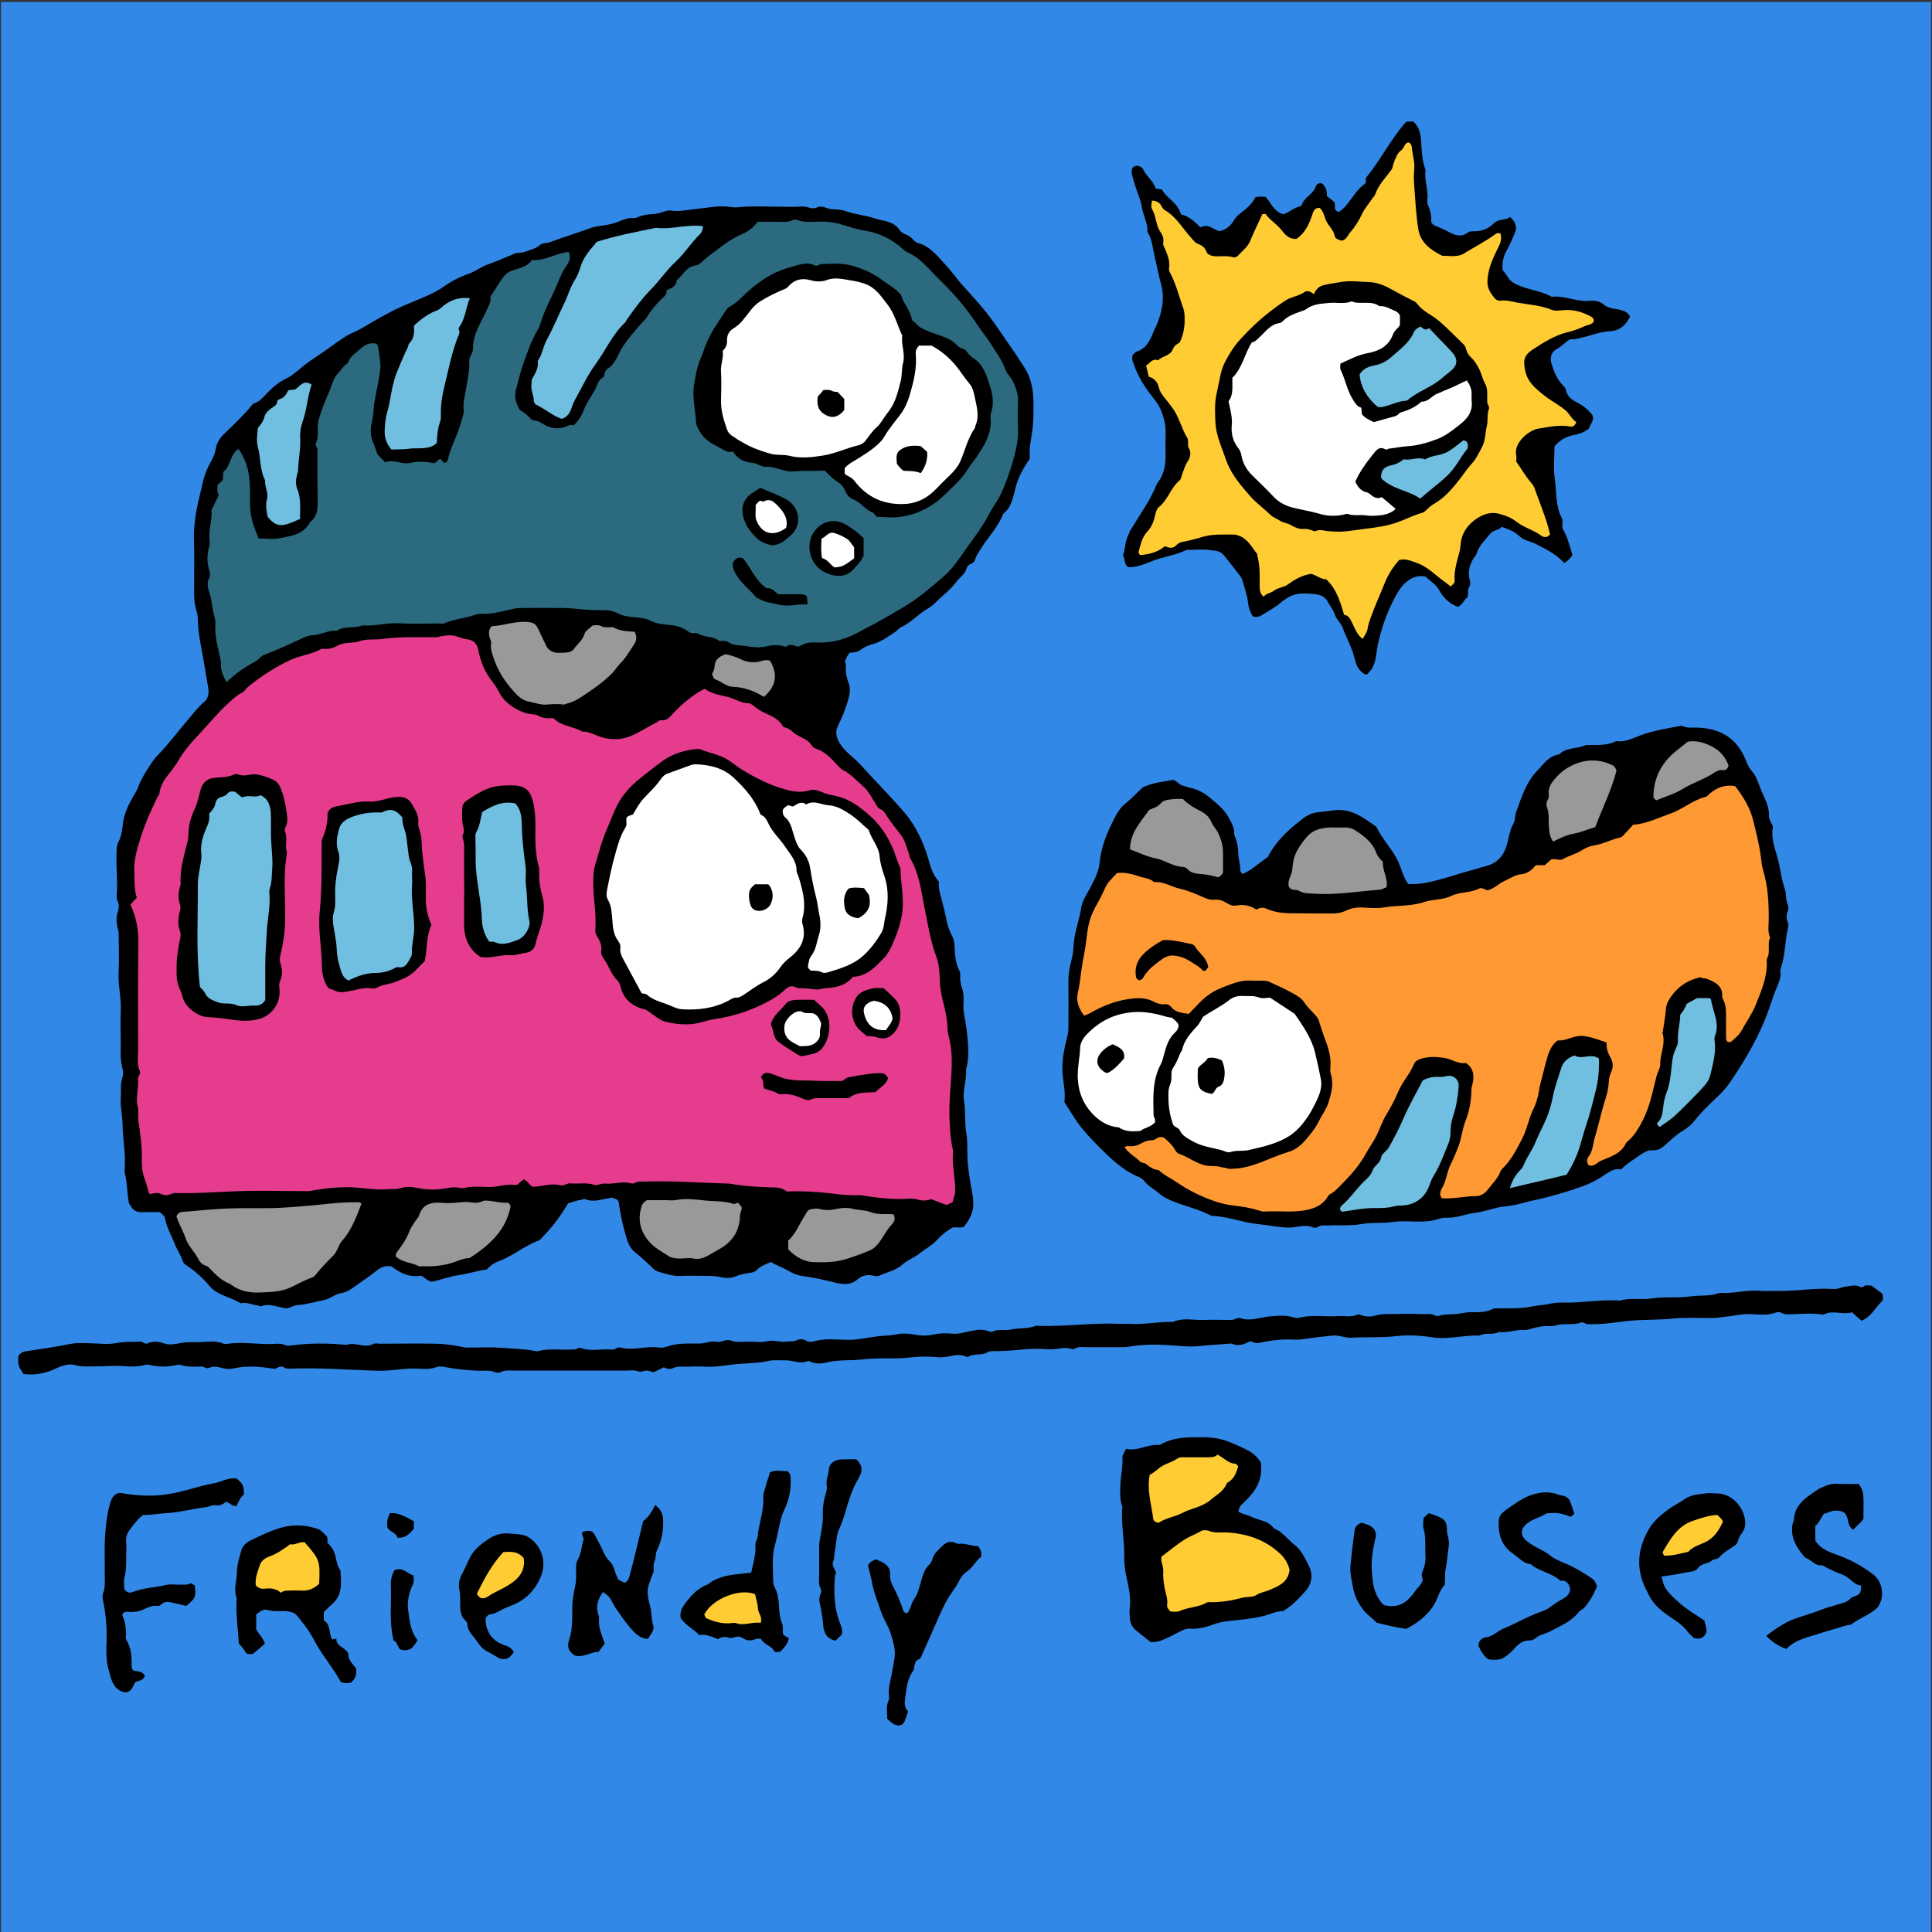 <?xml version="1.0" encoding="utf-8"?>
<!-- Generator: Adobe Illustrator 16.0.0, SVG Export Plug-In . SVG Version: 6.00 Build 0)  -->
<!DOCTYPE svg PUBLIC "-//W3C//DTD SVG 1.1//EN" "http://www.w3.org/Graphics/SVG/1.1/DTD/svg11.dtd">
<svg version="1.1" id="Layer_1" xmlns="http://www.w3.org/2000/svg" xmlns:xlink="http://www.w3.org/1999/xlink" x="0px" y="0px"
	 width="1000px" height="1000px" viewBox="0 0 1000 1000" style="enable-background:new 0 0 1000 1000;" xml:space="preserve">
<rect x="0" y="0" width="1000" height="1000" fill="#333333" stroke="none"/>
<style type="text/css">
<![CDATA[
    .st0{fill-rule:evenodd;clip-rule:evenodd;fill:#70BEE0;}
    .st1{fill-rule:evenodd;clip-rule:evenodd;fill:#E53C8D;}
    .st2{fill-rule:evenodd;clip-rule:evenodd;}
    .st3{fill-rule:evenodd;clip-rule:evenodd;fill:#2B6A7F;}
    .st4{fill-rule:evenodd;clip-rule:evenodd;fill:#999999;}
    .st5{fill-rule:evenodd;clip-rule:evenodd;fill:#FF9933;}
    .st6{fill-rule:evenodd;clip-rule:evenodd;fill:#FFCC33;}
    .st7{fill-rule:evenodd;clip-rule:evenodd;fill:#FFFFFF;}
    .bg {fill-rule:evenodd;clip-rule:evenodd;fill:#3288e6;}
]]>
</style>
<path class="bg" d="M0.5,1c333,0,666,0,999,0c0,333,0,666,0,999c-333,0-666,0-999,0C0.5,667,0.5,334,0.5,1z"/>
<path class="st2" d="M294.1,622.8c-3.9,6.5-8.1,12.2-13.1,17.3c-0.7,0.7-1.4,1.7-2.2,2c-7.4,2.7-13.4,8.1-20.9,10.8
	c-2.2,0.8-4.4,2.3-5.9,4.2c-5,0.6-9.7,2.2-14.5,2.9c-4.6,0.6-9.1,2.4-13.8,3.4c-2.2-0.1-3.6-2.1-5.8-3.1c-5.7,1-10.7-1.2-15.2-4.8
	c-2.8-0.5-5.1,0.1-7.4,1.9c-3.9,3.2-8.3,6-12.4,9c-2,1.5-4.2,2.6-6.6,3c-3.1,0.5-5.4,2.9-8.6,3.5c-4.5,0.8-8.8,2.3-13.4,2.6
	c-1.9,0.1-3.7,1.1-5.6,1.7c-4.5-0.2-8.8-2.9-13.5-1.1c-0.7,0.3-1.2-0.4-1.8-0.4c-2.8-0.3-5.3-1.7-8.2-1.2c-0.3,0.1-0.7,0.1-1-0.1
	c-5.1-3.2-11.8-4-15.7-8.7c-3.7-4.4-7.7-8-12.5-11.1c-0.6-0.4-1.2-1.2-1.5-2c-0.9-3-2.8-5.6-3.9-8.4c-1.7-4.4-4.2-8.5-5.1-13.2
	c-0.3-1.7-1.4-2.5-2.8-3.6c-2.6,0-5.5-0.1-8.3,0c-3.1,0.2-5.5-0.5-6.9-3.5c-0.2-0.4-0.6-0.8-0.7-0.9c-1.1-5.5-0.9-10.8-2.2-15.9
	c-0.1-0.5-0.1-1-0.1-1.5c0.7-8.2-1-16.2-1.1-24.3c-0.1-4.3-1.2-8.5-0.9-12.9c0.3-3.6-0.4-7.2,0.9-10.8c0.5-1.5,0.4-3.4-0.1-4.9
	c-1.2-4.6-0.8-9.2-0.8-13.9c-0.1-5.3-0.2-10.7,0-16c0.3-6.6-1.5-13.1-1.1-19.8c0.3-6.6,0.1-13.3,0-20c0-1-0.4-1.9-0.6-2.9
	c-0.5-2.5-0.7-5,0-7.4c0.7-2.3,1.1-4.5-0.1-6.7c-0.3-0.7-0.3-1.6-0.3-2.4c0.6-6.9-0.3-13.8-0.1-20.8c0.1-2.5-0.1-5,1.1-7.2
	c2.1-4,1.8-8.6,2.9-12.8c1.1-4.4,3.3-8.2,5.5-12c0.8-1.3,1.5-2.5,1.9-3.9c1-3.4,7.2-13.3,9.7-15.8c5.8-5.8,10.6-12.5,16-18.7
	c2.7-3.1,5-6.4,8.3-9.1c1.9-1.5,2.6-4.3,2.1-7.1c-1.2-6.6-2.1-13.2-3.4-19.7c-1-5.3-2-10.6-2-16.1c0-1.9-0.6-3.9-1.1-5.7
	c-1.1-4.1-0.8-8.2-0.8-12.3c-0.1-7.2,0.2-14.3-0.1-21.5c-0.4-8.8,1.2-17.3,3.3-25.8c1-4.1,1.7-8.3,3.5-12.2c0.5-1.1,1-2.3,1.7-3.5
	c1.2-2.1,2.3-4.2,2.7-6.8c0.4-3,2-5.7,4.4-8c4.9-4.8,10-9.5,14.4-14.9c0.3-0.4,0.5-0.7,1.1-0.9c3.3-1.1,5.3-3.9,7.6-6.2
	c2.8-2.8,5.8-5.2,9.5-6.9c2.3-1.1,4.3-2.9,6.4-4.6c3.5-3,7.3-5.6,11.1-8.1c4.4-2.9,8.4-6.1,12.8-8.9c2.6-1.6,5.6-2.6,8.3-4.2
	c5.2-3.1,10.5-6.1,15.8-8.9c3.6-1.9,7.4-3.4,11.2-5c5.4-2.3,10.8-4.3,15.7-7.8c3.8-2.7,8.1-4.9,12.7-6.5c3.3-1.1,6.2-3.5,9.6-4.7
	c4.8-1.7,9.4-3.8,14.1-5.7c1.8-0.8,3.8-0.2,5.8-1.1c2.4-1,5.1-1.4,7.1-3.2c1.6-1.4,3.8-1,5.6-1.7c6.9-2.6,13.9-4.7,20.7-7.2
	c3.3-1.2,6.7-1.2,10.1-2c1.7-0.4,3.5-0.9,5.1-1.6c2.3-0.9,4.5-1.9,7.1-1.6c0.8,0.1,1.6-0.2,2.4-0.5c2.4-1.1,5-1.5,7.7-1.6
	c2.1,0,4.2-0.8,6.2-1.4c1.2-0.4,2.3-0.6,3.4-0.4c4.3,0.6,8.4-0.4,12.5-0.8c6.2-0.6,12.4-2.1,18.8-1c2,0.4,4.2-0.1,6.3-0.2
	c10.2-0.5,20.5,0.4,30.7-0.1c2.4-0.1,4.5,1.8,7.2,0.4c2.3-1.2,4.7,0.7,7.2,0.9c2.4,0.2,5.1,0.2,7.3,1c5.3,1.9,10.9,2.2,16.1,4.1
	c1,0.3,1.9,0.5,2.8,0.7c3.6,0.7,7,1.7,9.2,5c0.8,1.1,1.8,1.9,3.1,2.3c1.6,0.6,2.9,1.5,4,2.8c0.8,0.9,1.7,1.5,2.9,1.8
	c6.2,1.9,9.9,7,14.1,11.5c2.9,3.1,5.3,6.6,8.1,9.8c6,6.6,12,13.1,17.1,20.4c3,4.3,6,8.6,9,13c2.2,3.1,4.1,6.3,6.2,9.4
	c3.5,5.3,4.6,11.1,4.8,17.2c0.1,2.2,0,4.3,0,6.5c0.1,5.8-0.9,11.5-1.8,17.2c-0.3,2.3-0.1,4.6-0.1,6.6c-3.4,4.9-6,9.6-7.4,15.1
	c-1.2,4.6-1.9,9.8-6.1,13.1c-0.1,0.1-0.2,0.3-0.3,0.4c-2.7,7-8.2,12.3-12,18.7c-0.8,1.4-1.9,2.7-2.3,4.3c-0.4,1.4-1,2.3-2.5,2.8
	c-0.8,0.3-1.8,1.2-2,2.1c-0.9,3.3-3.8,4.9-5.6,7.4c-3.2,4.3-7.7,7.4-11.4,11.3c-0.9,0.9-2.1,1.6-3.2,2.3c-4.8,2.8-8.5,7.1-13.6,9.5
	c-1.4,0.6-2.1,1.9-3.4,2.7c-3.6,2.3-6.9,4.9-11.1,6.1c-2.3,0.6-4.7,1.5-6.7,3.1c-1.6,1.3-3.7,1.3-5.6,1.5c-1.3,1.3-1.8,2.9-2.5,4.4
	c0.5,0.9,0.6,1.9,0.5,2.9c-0.2,2.9,0.4,5.6,1.4,8.2c1.1,2.8,0.7,5.4,0,8.2c-1.3,4.8-3.1,9.3-5.3,13.7c-2,3.9-0.9,7.1,1.5,10.5
	c2.8,4,6.9,6.5,10,10c5.5,6.2,11.3,12,16.8,18.1c2.8,3.1,5.6,6.1,8.2,9.5c5.1,6.9,8.3,14.7,10.6,22.9c1,3.7,2.4,7.2,5,10.1
	c-0.4,3.1,0.5,5.9,1.3,8.8c1,3.7,1.9,7.5,2.7,11.4c0.5,2.8,1.5,5.4,2.8,7.8c1,1.9,1.2,3.7,1.3,5.7c0.1,4.3,0.5,8.5,2.5,12.4
	c0.3,0.6,0.5,1.3,0.4,1.9c-0.2,2.5,0.2,4.9,1,7.3c1.5,4.1,0.2,8.4,0.9,12.5c0.7,4,1.4,8.1,1.8,12.1c0.5,5.4,0.9,10.9-0.4,16.3
	c-0.1,0.3-0.3,0.6-0.3,0.9c0.5,5.5-1.9,10.9-1,16.3c0.9,5.5,0.2,11,1.1,16.3c1,5.6,0.3,11.2,0.9,16.8c0.4,3.7,0.9,7.4,1.6,11.1
	c0.6,3,1.2,6.2,1.2,9.2c0,4.5-2.2,8.4-4.9,11.8c-2.1,0.7-3.9,0.1-5.7,0.3c-3.4,1.8-6.2,4.3-8.8,7.1c-2.4,2.5-5.6,4.1-8.2,6.2
	c-2.9,2.4-6.5,3.5-9.3,6.1c-3.3,2.9-7.9,3.8-11.8,5.6c-0.9,0.4-2.3,0.2-3.4-0.1c-2.9-0.6-5.7,0.1-7.7,1.9c-3.8,3.4-8,2.7-12.1,1.7
	c-5.5-1.4-11.1-2.6-16.8-3.4c-2.8-0.4-5.4-1.6-7.7-3c-2.7-1.6-5.7-2.4-8.3-4.2c-2.7,1.1-5.3,2-7.3,4.1c-1.5,1.6-3.7,1.4-5.5,1.8
	c-1.7,0.4-3.6,0.7-5.1,1.4c-2.6,1.1-5.3,1.2-7.8,0.6c-2.7-0.7-5.2-0.7-7.9-0.7c-4.2,0-8.3-0.2-12.5,0c-4.2,0.3-8.1-0.9-12-2.1
	c-0.9-0.3-1.9-0.7-2.6-1.4c-3.2-3.1-6.4-6.1-9.9-8.9c-2.5-2-3.6-5-4.5-8.1c-1.7-5.9-3-12-3.8-17.9c-0.7-1.6-2.3-1.5-3.1-2.1
	c-4.9,0.5-9.4,2.7-14.2,0.8c-0.9-0.4-1.6,0.4-2.3,0.4C298.2,621.3,296.3,622.3,294.1,622.8z"/>
<path class="st2" d="M591.5,407.5c5.3-2.4,10.2-2.9,15.7-3.8c1.6,0.1,2.8,2.4,4.8,2.9c1.4,0.3,2.8,0.9,4.2,1.2
	c3.7,0.8,6.9,2.5,9.9,5c3.8,3.2,7.6,6.1,10,10.6c1.3,2.5,2.8,4.9,2.7,7.8c0,1.1,0.5,1.9,0.8,2.8c0.8,2.3,1.3,4.7,1.3,7.2
	c0,3.3,1.2,6.4,1.1,9.7c0,0.5,0.8,1,1.1,1.5c4.9-2,8.5-5.8,12.7-8.5c0.8-0.5,0.9-1.3,1.3-2c3.6-6.2,8.5-11.2,14.1-15.7
	c3-2.4,5.8-4.9,9.7-5.6c2.9-0.5,5.9-0.6,8.8-1.1c9.1-1.5,15.6,3.4,22.2,8.1c0.3,0.2,0.6,0.4,0.7,0.7c3,6.4,8.3,11.4,11.2,17.9
	c1.4,3.1,2.2,6.5,3.9,9.5c0.3,0.6,0.7,1.1,1.1,1.8c5.8,0.5,11.4-0.9,16.9-2.4c4.6-1.2,9.1-2.8,13.6-4c3.1-0.8,6.2-1.9,9.4-2.7
	c5.9-1.4,9.6-5.1,11.3-11.3c1-3.5,1.4-7.4,3.3-10.7c1.1-1.9,0.7-4.1,1.5-6.2c2.7-7.5,5.1-15.3,10.8-21.2c3.3-3.4,6-7.8,11.4-8.5
	c3.6-3.7,8.9-2.8,13.2-4.6c0.6-0.3,1.3-0.3,1.9-0.3c4.9,0,9.9,0.3,14.5-2c4.7,0.7,8.6-1.6,12.8-3.1c6.5-2.4,13.3-3.4,20-4.7
	c0.5-0.1,1.1-0.2,1.5,0c2.5,1.2,5.2,0.7,7.9,0.8c10.8,0.5,19.2,4.7,24,15c1.2,2.5,2,5.4,3.8,7.3c2.7,3,3.6,6.8,5,10.2
	c1.7,4.1,4.2,8.2,4,13c-0.1,2.1,1.3,3.6,2.1,5.8c-1.1,5.2,0.7,10.5,2.2,15.6c1.6,5.4,1.9,10.9,3.8,16.2c1,2.8,0.4,5.9,1.7,8.7
	c0.4,0.9,0.3,2.4-0.1,3.4c-0.8,2-0.7,3.8,0.1,5.8c0.3,0.7,0.3,1.7,0.1,2.5c-1.7,7-1.4,14.3-3.8,21.2c-0.3,0.7-0.2,1.7-0.1,2.5
	c0.1,2-0.5,3.8-1.3,5.7c-1.8,4.2-3.2,8.5-4.7,12.8c-4.6,13.2-11.6,25.2-19.3,36.7c-2.3,3.5-5.2,6.8-8.4,9.7
	c-4,3.7-7.8,7.5-11.2,11.8c-1.7,2.2-3.9,3.7-6.2,5.1c-2.9,1.8-5.4,4.2-8,6.5c-2.1,2-4.3,3.6-7.4,3.3c-2.4-0.2-4.5,1.3-6.3,2.5
	c-3.2,2.3-6.7,4.3-9.7,7.4c-4.2-0.9-7.4,2.2-10.5,4.1c-3.2,2-6.6,3.6-10,4.8c-8.1,2.9-16.4,5.3-24.8,7.1c-1.4,0.3-2.9,0.6-4.3,1
	c-3.6,1.1-7.2,1.8-11,2.2c-5,0.5-9.8,2.6-14.7,3.2c-5.2,0.6-10.1,2.9-15.4,2.6c-2.2-0.1-4.2,0.8-6.2,1.3c-2.6,0.6-5.2,0.7-7.8,0.7
	c-4.5,0-9.1-0.5-13.5,0.2c-5.3,0.8-10.6,0.1-15.7,1c-6,1.1-11.9,0.5-17.8,0.8c-1.8,0.1-3.6-0.4-5.3,0.8c-0.6,0.4-1.7,0.5-2.4,0.2
	c-4.4-1.8-8.7,0.2-13,0.1c-5.3-0.2-10.4-1.3-15.5-1.8c-8-0.8-15.6-3.9-23.6-4.3c-0.5,0-1-0.2-1.4-0.4c-6-3.1-12.6-4.5-18.8-7
	c-2.5-1-4.9-2.1-6.8-3.7c-2.7-2.4-6.1-4-8.4-7c-0.7-0.9-1.6-1.5-2.8-2c-6.5-2.6-11.9-7.2-16.8-11.9c-4.6-4.4-9.1-9-13.1-13.9
	c-3.1-4-5.6-8.4-8.6-13c0.9-5.8-1.2-11.8-1-18c0.1-5.2,1-10.1,2.3-15c0.5-1.8,0.8-3.5,0.8-5.3c0-7.8,0.1-15.6,0-23.5
	c-0.1-4.2,0.6-8.1,1.7-12.1c0.7-2.7,0.9-5.6,1.1-8.3c0.5-6.3,2.9-12.1,3.8-18.2c0.6-4,2.8-6.8,4.5-10.1c2.2-4.3,4.6-8.5,5.1-13.6
	c0.7-7,3-13.5,6.2-19.9c2-4,3.9-8.2,7.5-10.8C586.1,413,588.8,410,591.5,407.5z"/>
<path class="st2" d="M968.6,665.4c2.2,1.6,3.9,2.9,5.7,4.2c0.3,1.5,0.7,3-0.5,4.2c-3.3,3.3-5.4,7.9-10.3,9.8
	c-1.6-1.4-3.1-2.7-4.9-4.4c-4.6,1.6-9.7-1.3-14.5,1.1c-0.4,0.2-1,0.1-1.5,0c-5.6-0.8-11.1-0.1-16.7,0c-1.2,0-2.3,0-3.4-0.6
	c-1-0.6-2.4-0.7-3.4-0.3c-4.2,1.6-8.5,1-12.8,0.8c-4.7-0.2-9.2,1-13.8,1.4c-1.9,0.2-3.9,0.6-5.9,0.6c-7,0.1-14-0.4-20.9,0.3
	c-7.6,0.8-15.3,0.4-22.8,1.2c-6.2,0.6-12.4,1.8-18.7,1.7c-1.3,0-2.6,0.2-3.9-0.5c-0.5-0.3-1.4-0.6-1.9-0.4
	c-4.1,1.6-8.6,0.3-12.7,1.4c-1,0.2-1.9,0.6-2.9,0.5c-3.8-0.3-7.5,0.5-11.2,1.6c-0.8,0.2-1.6,0.5-2.4,0.4c-4.5-0.4-8.8,1.7-13.3,1
	c-3.1,1.8-6.9,0.1-10.1,1.9c-8.1-0.4-16.2,2.2-24.2,0.9c-6.5-1-13-1.3-19.3-0.6c-7.6,0.9-15.2,0.3-22.8,0.8
	c-3.4,0.2-6.4-1.5-9.8-1.1c-4.9,0.5-9.7,1-14.6,1.8c-2.9,0.5-6,0.2-9,0.2c-4.9,0-9.8,0.8-14.6,1.8c-1.7,0.4-2.8-0.5-4.4-0.9
	c-3,1.6-6.1,2.9-9.7,1.2c-5.8,0.4-11.7,0.8-17.5,1.4c-3,0.3-5.8,0.1-8.8-0.1c-8.3-0.6-16.8-1.3-25.1,0.1c-1.5,0.2-2.9,0.5-4.4,0.5
	c-6.5,0-13,0-19.5,0c-2,0-4-0.4-5.8,0.8c-0.4,0.2-1,0.3-1.4,0.2c-4.1-1.5-8.1,0.4-12.2,0.1c-4.1-0.3-8.4-0.4-12.5,0
	c-5.8,0.6-11.5,1-17.3,1c-0.5,0-1.1,0-1.4,0.3c-3.1,2.2-7,0.6-10.2,2.5c-0.3,0.2-0.7,0.2-1,0.1c-4.9-2.4-9.7,0.7-14.6,0.2
	c-4.8-0.5-9.7-0.4-14.5,0.1c-8.1,1-16.3,0-24.4,1c-6.3,0.8-12.6,0-18.8,1.6c-2.7,0.7-5.9,0.9-8.8-0.5c-0.3-0.1-0.7-0.4-0.9-0.3
	c-4,1.9-7.9-0.4-11.8-0.3c-2.9,0.1-5.9-0.3-8.7,0.3c-4.9,1.1-9.9,1.2-14.7,1.5c-5.9,0.4-11.8,1.8-17.8,1.5c-3.7-0.2-7.3-0.1-11,0
	c-2,0-3.9-0.2-5.8,0.7c-1.5,0.7-3.3,0.5-4.9-0.4c-1.7,0.8-3.5,1.7-5.3,2.6c-1.8-0.5-3.5-1.4-5.6-0.5c-1.6,0.7-3.4-0.6-5.2-0.5
	c-4.6,0.2-9.3,0.1-14,0.1c-16,0-31.9,0-47.9,0c-2.1,0-4.3-0.3-6.4,0.8c-0.8,0.4-2.1,0.4-2.9,0.1c-2.9-1.3-5.9-0.7-8.8-0.8
	c-5.8-0.3-11.5-0.8-17.1-1.9c-1.4-0.3-3.1-0.5-4.4,0c-3.3,1.2-6.6,1-9.8,0.8c-6.8-0.4-13.5,1.3-20.3,1.1
	c-15.2-0.4-30.5-1.7-45.7-1.1c-1,0-2,0.1-2.9-0.5c-1.2-0.8-2.5-0.7-3.8,0.1c-0.9,0.6-1.9,0.5-2.9,0.3c-6.6-1-13.1-1.5-19.7,0
	c-1.9,0.4-4.1,0.3-5.9-0.2c-2.3-0.7-4.5-1.1-6.7-0.1c-1.6,0.7-2.7-0.8-4.3-0.7c-3.4,0.1-7,0.4-10.4-0.8c-0.7-0.3-1.7,0-2.5,0.1
	c-5.3,1-8.5,1-13.7-0.1c-0.6-0.1-1.4-0.3-2-0.1c-5.4,1.7-10.8,0.4-16.2,0.6c-4.8,0.2-9.6,0.2-14.3,0.3c-1.8,0-3.5-0.1-5.4-0.6
	c-3.6-1.1-7.3,0.1-10.5,1.6c-5.4,2.6-10.9,3.6-16.8,2.9c-2.8-4.2-2.8-4.2-2.8-9.1c1-1.8,2.4-2.5,4.7-2.8c7.3-1.1,14.6-2.1,21.8-3.6
	c3.8-0.8,7.8-0.5,11.7-0.4c4.2,0.1,8.4,0.7,12.4-0.1c3.3-0.6,6.5-0.7,9.8-0.7c1.6,0,3.3-0.5,4.8,0.7c0.6,0.4,1.3,0.3,1.9,0.1
	c2.9-1.3,5.6-0.9,8.6,0.1c2.6,0.9,5.6,0.3,8.1-0.2c3-0.6,5.9-0.5,8.8-0.5c4.6,0,9.2-1.1,13.7,0.8c0.7,0.3,1.7,0.1,2.5,0
	c7.7-1.1,15.4,0.5,23.2,0.1c2.1-0.1,4.3-0.3,6.4,0.7c0.8,0.4,2,0.2,2.9,0.1c9.6-1.3,19.1-1.2,28.7-0.3c4.6-1.7,9.3,2,13.9-0.5
	c0.9-0.5,2.3-0.1,3.5-0.1c9.7,0,19.3-0.2,29,0c4.7,0.1,9.4,0.8,14.1,1.8c1.1,0.3,2.3,0.2,3.5,0.2c5.3,0,10.7-0.3,16,0.1
	c5.9,0.5,11.8,0.5,17.6,1.7c0.5,0.1,1,0.2,1.5,0.1c5.7-1.7,11.6-0.5,17.3-0.9c1-0.1,2,0.2,2.9-0.4c0.6-0.4,1.2-0.7,1.9-0.4
	c5,1.9,10.2,0.4,15.3,0.8c1,0.1,2,0.1,2.9-0.5c0.7-0.5,1.6-0.7,2.4-0.5c6.7,1.7,13.4-1,20.1,0c2.2,0.3,4.3-0.7,6.2-1.2
	c4.9-1.2,9.9-0.8,14.8-0.9c2.9,0,5.5-1.5,8.3-0.9c2.8,0.6,5.1-1.8,8.2-0.5c2.4,1,5.6,0.4,8.4,0.4c3.3,0,6.8,0.6,10-0.2
	c3.4-0.8,6.5,0.7,9.8,0.2c1.8-0.3,3.6,0.2,5.4-0.7c1.5-0.7,3.2-0.7,4.8,0.2c1.2,0.8,2.7,0.7,3.9,0.4c5.9-1.7,11.9-0.9,17.8-0.8
	c4.2,0.1,8.2-0.8,12.3-1.4c2.1-0.3,4.2-0.6,6.3-0.7c2.1-0.1,4.2-0.3,6.3-0.7c3.4-0.8,6.9-0.4,10.4,0.2c3.1,0.6,6.1,0.5,9.3-0.2
	c3-0.7,6.3-0.7,9.4-0.4c3.4,0.3,6.5-0.8,9.7-1.4c3-0.6,5.9-1,8.8,0c0.8,0.3,1.7,0.7,2.4,0.3c3-1.5,6.3-0.3,9.3-1
	c4.2-1,8.5-0.3,12.6-1.8c0.7-0.3,1.6-0.2,2.5-0.1c13.9,0.3,27.8-1.7,41.7-1.1c1.3,0.1,2.7-0.1,4,0c7.8,0.6,15.5-1.2,23.3-1
	c5.4-2.4,11-0.7,16.5-1c4-0.2,8,0,12,0c1.3,0,2.6,0.1,3.9-0.6c0.6-0.4,1.7-0.5,2.4-0.3c5.1,1.7,9.9-0.4,14.9-0.9
	c4.1-0.4,8.3-0.8,12.4,0.4c1,0.3,2,0.5,2.9,0.3c6.9-1.8,13.9-0.4,20.8-0.9c3.3-0.2,6.6,0.8,9.8-0.8c0.7-0.3,1.2,0.2,1.9,0.4
	c2.3,0.7,4.8,0.9,6.9,0.2c4.3-1.3,8.6-0.7,12.8-0.9c4.3-0.2,8.6,0,13,0.1c1.8,0,3.6-0.3,5.4,0.7c0.5,0.3,1.4,0.4,1.9,0.2
	c3.5-1.2,7.3-0.5,10.8-1.2c2-0.4,3.9-0.7,5.8-0.7c3.8,0,7.6,0.2,11.1-1.6c0.7-0.4,1.6-0.4,2.4-0.4c6.1-0.1,12.2,0.3,18.3-1
	c2.9-0.6,5.9-0.7,8.7-1.3c2.5-0.5,4.9-0.8,7.4-0.7c9.8,0.3,19.5-1.8,29.3-1c5.3-1.6,10.9-0.3,16.2-1.1c6.8-1.1,13.6-0.1,20.3-1.1
	c4.9-0.7,9.9,0.1,14.7-1.7c0.3-0.1,0.7-0.1,1-0.1c6.6,0.4,13.1-1.6,19.8-1.1c3.3,0.3,6.7,0,10,0.1c9.6,0.1,19.2-1.7,28.8-1
	c2,0.1,3.8-1,5.8-1.2c2.6-0.3,5.1-1.3,7.7,0.1c0.7,0.4,1.6,0,2.3-0.5C966,664.9,967.3,665.5,968.6,665.4z"/>
<path class="st1" d="M271,610.4c-1.2,1-2.2,1.9-3.2,2.8c-0.4,0-0.9,0.2-1.4,0.1c-4.5-0.6-8.8,1.2-13.3,1.1
	c-4.3-0.1-8.6-0.5-12.9,0.5c-0.7,0.1-1.3,0.1-1.9,0c-2.6-0.6-5-0.3-7.7,0.2c-4.5,0.8-9.3,0.8-13.9-0.1c-3.3-0.7-6.5-1-9.8,0.1
	c-2,0.6-4,0.2-5.9,0.4c-7.6,0.7-15.1-1.2-22.7-1c-5.9,0.1-11.8,0.8-17.6,1.9c-1.3,0.2-2.7,0.1-4,0.1c-11.6,0-23.3-0.4-34.9,0.1
	c-10.3,0.4-20.5,1.2-30.8,0.9c-0.8,0-1.6,0.1-2.4,0.5c-1.7,0.8-3.5,0.8-5.3,0c-1.8-0.9-3.5-0.5-5.4,0.1c-0.3-0.2-0.9-0.5-1-0.9
	c-0.5-2.7-1.4-5.3-2.3-7.9c-0.9-2.6-1.3-5.4-1.2-8.3c0.2-7.1-0.7-14.1-1.8-21.1c-0.1-0.8-0.1-1.7-0.1-2.5c0-1.3,0.3-2.7-0.1-4
	c-1.2-4.4,0-8.7,0.1-13.1c0-1.3-0.3-2.7,0.6-3.9c0.4-0.6,0.6-1.3,0.3-1.9c-1.7-3.6-0.9-7.5-0.9-11.3c-0.1-18.3-0.1-36.6,0.1-54.9
	c0.1-7-1-13.7-4.1-20c1-1.2,2-2.3,3.3-3.7c-1.5-4.5-1.1-9.3-1.3-14c-0.2-5,1.1-9.8,2.5-14.5c2.4-8.3,5.9-16.2,9.7-23.9
	c0.2-0.4,0.7-0.8,0.8-1.3c0.5-6.2,5.1-10,8.2-14.8c0.3-0.4,0.6-0.8,0.9-1.2c3.7-6.9,9.2-12.4,14.4-18.1c3.8-4.1,7.3-8.4,11.4-12.1
	c2.6-2.3,4.8-4.8,8-6.2c1.1-0.5,1.7-1.9,2.7-2.7c6.8-5.7,14.1-10.4,22.2-14.2c5.1-2.4,10.7-2.8,15.6-5.5c0.5-0.3,1.3-0.3,1.9-0.3
	c2.6,0.3,4.9-0.5,7.1-1.7c3.6-1.9,7.8-1,11.5-2.3c3.8-1.3,7.9-0.5,11.8-1.1c9.3-1.3,18.5-0.8,27.8-0.9c1,0,1.9-0.5,2.9-0.6
	c2.6-0.4,5.1-0.7,7.8,0.3c1.6,0.6,3.4,1.2,5.2,1.4c2.9,0.4,4.9,1.9,5.6,5.3c1.2,6.3,3.6,12.1,7.8,17.2c2,2.4,3,5.4,4.9,7.8
	c3.3,4.3,10.1,8.2,15.4,8.5c1,0.1,1.9,0.1,2.9,0.7c2.4,1.4,5,1.5,8,1.3c3.8,4.2,10,4.1,15,7c2.2-0.1,4.4,0.7,6.7,1.7
	c5.8,2.5,11.9,3.1,18.2,0.6c4.6-1.9,8.7-4.7,13.1-6.9c0.9-0.4,1.6-1.4,2.6-1.3c3,0.4,4.5-1.6,6.2-3.4c4.8-5.1,10-9.6,16.4-12.9
	c3.5,2.5,7.5,3.2,11.5,4.1c3.8,0.9,7.2,3.3,11.3,3.4c1,0,2.1,1,3,1.7c2.3,1.9,5,3.2,7.7,4.4c3.1,1.4,5.7,3.2,7.3,6.2
	c1.5,0.4,2.9,0.8,4.1,1.9c1.5,1.5,3.4,2.6,5.3,3.5c1.9,0.9,3.8,1.9,5,3.8c0.5,0.8,1.3,1.7,2.2,1.9c4.9,1.6,8.2,5.2,11.5,8.8
	c0.8,0.8,1.6,1.8,2.6,2.3c4.2,2.1,7.3,5.7,10.8,8.7c2.4,2.1,3.9,5.2,5.7,8c1,1.5,1.5,3.2,3.5,3.9c0.8,0.3,1.6,1.3,2.1,2.1
	c2.4,4.1,5.6,7.7,8.4,11.5c1.8,2.6,2.6,5.9,3.7,9c0.3,0.7,0.2,1.6,0.6,2.4c4.7,7.7,5.7,16.5,7.4,25.1c1.8,8.6,3,17.3,6.1,25.6
	c1.7,4.5,1.8,8.9,2,13.5c0.1,3.1,0.7,6.2,1.4,9.2c1.2,4.8,2.4,9.5,2.5,14.5c0,2.1,0.6,4.2,1.1,6.3c1.7,7.6,1.1,15.3,0.6,22.8
	c-0.4,5.4-0.8,10.9-0.7,16.3c0.2,6.1,0.5,12.2,1.9,18.1c0,0.2,0,0.3,0,0.5c-0.7,7,1.3,13.8,1.1,20.8c0,1.9-1.2,3.4-1.2,5.4
	c-1.1,0.5-2.3,1-3.4,1.5c-2.6-1-5.1-2-7.7-3c-2.2,0.6-4.3,1.1-7,0.2c-2.7-0.9-5.9-0.3-8.9-0.3c-6.8,0-13.4-0.7-20.1-1.9
	c-0.5-0.1-1-0.1-1.5-0.1c-5.1,0.3-10.2-0.4-15.3-1c-7.3-0.8-14.7-1.2-22.1-0.9c-2-1.6-4.3-2.1-6.9-2.1c-7.5-0.1-14.9-0.6-22.3-1.9
	c-0.5-0.1-1-0.1-1.5-0.1c-14.4-0.4-28.7-1.5-43.1-1c-1.6,0.1-3.3-0.3-4.8,0.7c-0.5,0.3-1.3,0.4-1.9,0.2c-4.6-1.3-9.1,0.6-13.7,0.1
	c-0.9-0.1-1.9,0.3-2.9,0.5c-0.8,0.1-1.7,0.5-2.4,0.2c-4.1-1.4-8.3-0.4-12.4-0.8c-1.9-0.2-3.4,1.5-5.3,1c-4.6-1.2-8.9,0.6-14.3,0.8
	C274.2,613.8,273.4,611.4,271,610.4z"/>
<path class="st3" d="M117.3,353.1c-1.9-3.3-3.1-6-2.9-9.3c0.1-1.3-0.4-2.6-0.6-3.9c-1.1-5.5-2.8-10.9-2.3-16.6
	c0.2-2.6-0.8-4.9-1.3-7.2c-0.5-2.9-0.7-5.8-1.6-8.6c-0.9-2.7-1.9-5.6-0.2-8.6c0.5-0.9,0.3-2.4,0-3.4c-1.4-4.2-1.3-8.4-0.1-12.7
	c0.3-0.9,0.3-2,0.2-3c-0.7-5.2,1.3-10.2,1-15.3c-0.1-1.1,0.7-1.9,1.1-2.7c0.8-1.8,1.7-3.6,2.6-5.4c-0.7-1.5-0.8-3.1-0.6-5.1
	c0.2-1.1,1.8-1.5,2.7-2.9c0.1-1.1,0.2-2.6,0.3-4.2c3.9-2.9,3.3-8.8,7.8-11.9c2.7,3.9,4.3,7.8,5.2,12.2c1.2,6.3,0.5,12.5,0.9,18.8
	c0.4,5.4,2.2,10.4,4.4,15.4c3.8,0,7.4,0.6,10.7-0.1c6-1.2,12.6-1.9,15.9-8.4c4-3,4-7.3,3.9-11.7c-0.1-7.7-0.1-15.3-0.1-23
	c0-1.5,0.3-3-0.6-4.4c-0.2-0.4-0.5-1.1-0.3-1.4c2-4,0.4-8.5,1.6-12.7c1.5-5.2,3.6-10.1,5.7-15c1.2-3,1.8-6.3,4.3-8.8
	c1.5-1.5,2.4-3.5,4.3-4.7c0.4-0.2,0.8-0.6,0.9-1c1.2-3.3,4.2-5,6.6-7.2c2.4-2.1,5-3.1,8-2.4c0.3,0.2,0.4,0.3,0.5,0.4
	c0.7,1.5,1.8,10.6,1.6,12c-0.6,5.8-1.9,11.6-3,17.3c-0.7,3.7-0.5,7.5-1.5,11.2c-0.9,3.4-0.7,7.2,0.9,10.7c0.9,1.9,1.4,4,2,5.6
	c1.5,1.6,2.8,2.9,4,4.2c4.4-1.8,8.7,1.3,13,0.3c4.3-1,8.7-0.6,12.3,0.2c1.8-0.7,2.1-2.1,3.1-2.1c1.5,0.2,1.1,1.4,2.1,1.8
	c1.2,0.2,1.8-0.8,2-1.7c1.6-6.9,5.3-13,7-19.8c0.5-2,1.5-4,1.2-6.3c-0.4-3.2,0.5-6.2,1-9.3c0.9-5.2,2.1-10.3,1.9-15.6
	c0-0.8,0.2-1.6,0.6-2.4c0.6-1.2,1.3-2.4,1.3-3.7c-0.2-8,4.6-14.2,7.5-21.1c0.7-1.7,1.8-3.1,1.6-5.1c0-0.5-0.1-1.1,0.2-1.4
	c2.7-3.7,4.6-8,7.9-11.3c1.3-1.3,3.1-1.8,4.9-2.3c3.1-1,6.4-1.9,8.4-4.9c6.8,0.5,12.5-3.6,19-4.2c1.5,2.9,0.1,5.4-1.1,7.2
	c-2.5,3.5-4,7.6-5.6,11.4c-2.4,5.5-5.4,10.8-7.2,16.5c-0.6,1.8-1.1,3.6-2.2,5.4c-3.4,5.8-5.5,12.2-7.7,18.5c-1.4,4-2.3,8.1-3.4,12.2
	c-0.7,2.4-0.6,5.1,0.6,7.8c0.6,1.4,1,2.8,2.4,3.5c2,1,3.3,2.7,5.1,4.3c1.3,0.6,3,0.4,4.5,1.4c4.2,2.9,8.8,4.2,13.9,1.9
	c1-0.5,2.1-0.7,3.3-0.3c2.4-2.3,4.1-4.9,5.3-8c1.3-3.5,3.5-6.6,5.4-9.8c1.5-2.5,1.7-5.8,4.8-7.2c0.4-0.2,0.3-1.2,0.5-1.8
	c0.3-0.8,0.5-1.8,1.1-2.2c4.8-2.7,5.8-8.1,8.6-12.2c3-4.4,6.5-8.3,9.9-12.2c0.8-0.9,1.7-1.6,2.3-2.6c2-3.4,4.6-6.4,7.4-9.3
	c1.2-1.2,3.2-2.2,2.7-4.6c2.4-1.1,5.2-1.9,5.3-5.2c3.3-2.5,4.8-7.1,9.9-7.7c2.1-0.3,4-2.7,5.9-4.2c5.8-4.3,11.2-9.1,18-12
	c3.2-1.3,6-3.4,8.1-6.4c3.7,0,7.4,0,11,0c2.3,0,4.6,0.4,6.9-0.8c0.8-0.4,2.1-0.4,2.9-0.1c4,1.5,8.2,0.8,12.3,0.8
	c4.2,0,8.2,0.7,12.1,2c3.7,1.2,7.5,2.3,11.4,2.9c7.4,1.3,13.5,4.7,19,9.6c0.4,0.3,0.7,0.8,1.1,1c7.8,3.1,12.5,9.8,18.2,15.3
	c6.6,6.4,12.6,13.3,17.7,20.9c2.5,3.8,5.4,7.4,7.9,11.2c2.7,4.3,5.8,8.3,7.6,13.3c0.9,2.5,3.2,4.5,4.4,7.1c1.4,3.2,2.5,6.3,2.3,9.9
	c-0.2,4.7-0.2,9.3,0,14c0.2,5.5-0.9,10.9-2.4,16c-1.8,6.3-4,12.8-6.9,18.7c-1.5,3.1-3.9,6-5.5,9.2c-3.5,6.9-8.3,12.9-12.7,19.2
	c-2.9,4.2-5.9,8.6-9.7,12.2c-3.7,3.5-7.7,6.6-11.6,9.8c-7,5.7-15,9.9-22.8,14.4c-3.2,1.9-6.6,3.4-9.9,5.3c-6.8,3.9-14.1,6.1-22,5.9
	c-1.8-0.1-3.7-0.2-5.5,0.2c-1.6,0.3-3,1.2-4.6,1.9c-2-0.1-4.1-1.9-6.1-0.1c-0.2,0.2-0.7,0.2-1,0.1c-3.2-1.2-6.3-0.9-9.6-0.1
	c-3.1,0.7-6.6,0.5-9.7-0.1c-3.3-0.6-7-0.1-10-2.2c-0.9-0.6-1.9-0.6-2.9-0.6c-0.7,0-1.5,0.2-2-0.1c-2.7-2.3-6.3-1.6-9.2-3
	c-1.2-0.6-2.4-1.1-3.8-0.9c-1.3,0.2-2.3-0.5-3.2-1.1c-2.7-2-5.7-2.8-9.1-3.1c-3.3-0.3-6.8-0.6-10-2.2c-2.1-1.1-4.6-1.5-7.1-1.7
	c-3.3-0.3-6.7-0.5-9.9-2.2c-2.4-1.2-5.4-1.7-8.1-1.6c-6.8,0.3-13.6-1-20.3-1.1c-7.3-0.1-14.6,0-22,0c-1.3,0-2.6,0.2-3.9,0.5
	c-5.3,1.2-10.5,2.7-16,2.5c-1.5-0.1-2.8,0.3-4.3,0.8c-4.9,1.6-10.2,2-15.1,4.1c-1,0.4-2.3,0.1-3.5,0.1c-6.7,0-13.3,0.3-20-0.1
	c-6.3-0.3-12.5,1.6-18.8,1.1c-4.3,1.8-9.3,0-13.4,2.8c-4.4-0.5-8.1,2.2-12.5,2.3c-2.2,0-4.4,1.2-6.5,2.1c-6.1,2.8-12.2,5.7-18.5,8
	c-1.8,0.7-3,2.7-4.7,3.5C127.1,345.1,122.1,348.4,117.3,353.1z"/>
<path class="st0" d="M308.8,125.2c10.3-3.3,20.6-5.2,30.8-7.3c8,1.1,16-2,24.3-0.8c-0.2,1.8-0.6,3.1-1.7,4.2
	c-4.5,4.4-7.9,9.9-12.4,14.1c-4.8,4.4-8.3,9.7-12.8,14.3c-4.8,4.9-8.9,10.5-12.8,16.1c-0.2,0.3-0.2,0.7-0.4,0.9
	c-6.7,6.1-10.2,14.5-15.4,21.6c-4.2,5.7-7.1,12-10.5,18.1c-1,1.7-1.6,3.6-2.3,5.4c-0.9,2.4-2.4,4.3-4.9,5c-4.8-1.7-8.5-5.1-13-7.2
	c-0.6-0.3-1.4-1.3-1.4-1.9c0.1-3-1.7-5.7-1.2-8.8c0.2-1-0.2-2,0.4-2.9c1.6-2.9,3.4-5.7,2.8-9.2c2.4-3.2,2.7-7.2,4.6-10.7
	c3.4-6.2,6-12.7,9.1-19c2-4,3.1-8.5,5.6-12.3c1.3-2,2.2-4.5,2.9-6.7c1.4-4.6,4.2-8,7.2-11.5C308.1,126.1,308.4,125.7,308.8,125.2z"
	/>
<path class="st4" d="M91.3,629.5c0.8-1.5,1.6-2.1,2.9-2.2c7.9-0.6,15.8-1.5,23.6-1.8c8-0.3,16,0,24-0.2c5.9-0.2,11.8-0.7,17.7-1.2
	c8.2-0.7,16.4-1.9,24.6-1.8c1,0,2-0.3,3,0.7c-2.6,6.8-5.1,13.7-10.1,19.3c-1.9,2.2-2.3,5.4-4.5,7.6c-3,3-6,6-8.6,9.3
	c-0.6,0.8-1.4,1.7-2.2,2c-4,1.3-7.6,3.5-11.4,5.2c-5.3,2.4-10.9,2.4-16.3,2.6c-4.8,0.2-10.1-0.8-14.3-4c-0.5-0.4-1.1-0.7-1.7-0.9
	c-3.8-1.7-6.6-4.6-9.4-7.5c-0.6-0.6-1-1.2-1.9-1.4c-1.7-0.5-3.1-1.7-3.8-3.1c-1.9-3.9-5.3-6.9-6.7-10.8
	C94.9,637.3,92.6,633.7,91.3,629.5z"/>
<path class="st4" d="M306.6,323.8c1.7-0.2,3.2-0.5,4.6,0.3c1.3,0.7,2.6,0.5,3.9,0.6c0.8,0,1.8-0.3,2.5,0.1c3.4,1.8,7.2,2,10.9,2.2
	c1.3,2.5,1,4.7-0.4,6.7c-2.3,3.3-4.1,6.8-7,9.6c-1.5,1.5-2.6,3.4-4.1,5c-5,5.1-10.9,9-16.8,12.9c-2.3,1.5-4.8,2.5-7.5,3.2
	c-0.3,0.1-0.6,0.3-0.9,0.3c-3.1-0.5-6.1-0.2-9.1,0c-3,0.2-5.8-1-8.7-1.5c-2.4-0.4-4.6-1.7-6.4-3.5c-4.9-5.1-9-10.7-11.5-17.4
	c-1.1-3.1-2.4-6.1-1.9-9.5c0.1-1-0.5-1.9-0.8-2.8c-0.4-1.9-0.7-4,1.1-5.9c6.8-0.2,13.5-3.4,20.8-1.8c1.8,0.5,2.7,2,3.5,3.7
	c1.2,2.7,2.5,5.3,3.8,8c1.2,2.7,3.5,3.8,6.3,3.9c1.5,0,3,0,4.5-0.2c1.5-0.1,2.8-0.6,3.8-2c1.7-2.4,4.2-4.2,5.2-7.2
	C303,326.2,305.3,325.3,306.6,323.8z"/>
<path class="st0" d="M214.2,168.7c3-3.2,8.5-6.9,11.7-7.9c1.5-0.5,2.5-1.6,3.6-2.5c3.8-3.2,8.9-4.7,13.7-3.9
	c-2.2,5-2.3,10.8-5.8,15.3c-0.1,1.1,0.8,1.9,0.2,3.2c-3.6,8.7-5.4,18-7.6,27.2c-1.3,5.2-2,10.3-1.8,15.6c0.1,1.8-0.8,3.5-1.2,5.2
	c-0.6,2.8-0.8,5.5-0.9,8.3c-1.6,1.7-3.5,2.3-5.7,2.6c-3,0.5-6,0-8.9,0.5c-3,0.4-5.9,0.2-8.9,0.4c-2.3-2.8-3.6-5.8-3.5-9.5
	c0.1-3.5,0.4-6.8,1.4-10.2c1.3-4.2,1.7-8.6,2.7-12.9c0.6-2.5,1.2-5,2.2-7.4c1.8-4.4,3.6-8.7,5.7-13c0.3-0.6,0.2-1.4,0.6-1.8
	C214.3,175.3,214.6,172.1,214.2,168.7z"/>
<path class="st4" d="M243,651.2c-1.6-0.1-4,0.6-6.3,1.5c-6.1,2.4-12.4,3-18.9,2.7c-0.3,0-0.7,0.1-1,0c-3.8-2.1-8.7-1.8-12-5.2
	c0-1.2,0.6-2.1,1.3-3c2.4-3.1,4.5-6.4,5.9-10.1c0.6-1.7,1.8-3.1,2.7-4.7c0.7-1.1,1.8-2.1,2.2-3.3c1.9-6.3,7.1-7,12.2-6.5
	c3.1,0.3,6.1,0,9.1-0.3c1.5-0.1,2.8-0.2,4.3-0.1c2.4,0.3,4.9,0.8,7.3-0.5c0.8-0.4,1.9-0.3,2.9-0.2c3.3,0.2,6.5,1.3,9.8,1
	c0.8-0.1,1.4,0.9,1.8,1.8C262,636.6,253.7,644.3,243,651.2z"/>
<path class="st4" d="M382,622.5c0.7,0.8,1.1,1.3,1.5,1.8c0.2,0.3,0.3,0.5,0.5,0.9c-0.2,1.4-1,2.7-1,4.2c-0.2,8.1-4.3,13.8-11.3,17.5
	c-1.6,0.9-3.1,1.8-4.7,2.7c-2.5,1.4-5,2.5-8.2,1.8c-2.9-0.6-6,0.4-9-0.1c-1.1-0.2-2.2-0.2-3.3-0.9c-3.9-2.5-8-4.6-10.9-8.2
	c-4.5-5.5-5.7-11.6-3.3-18.4c0.4-1,1.3-1.9,2.6-2.6c3.1,0,6.4,0,9.7,0c1.8,0,3.7,0.3,5.5-0.1c4.8-0.9,9.5-0.3,14.2,0.2
	c4.9,0.6,9.8,0.2,14.6,1.6C379.9,623.5,380.8,623,382,622.5z"/>
<path class="st0" d="M133.5,221.5c1.4-1.7,2.8-3.4,3.4-5.8c0.4-1.8,1.9-3.1,3.3-4.2c1.4-1.1,3.3-1.6,3.3-3.9c0-0.4,0.9-0.9,1.5-1.1
	c2.3-0.7,3.3-2.6,4.2-4.5c1.2-0.2,2.4-0.3,3.5-0.4c2.5-1.5,4.3-5.4,8.6-2.5c-2.2,6.2-2.4,12.8-4.6,18.9c-1,2.7-1.5,5.8-1.3,8.7
	c0.3,5.7-1,11.2-1.1,16.8c0,0.9-0.5,1.6-0.6,2.4c-0.6,2.4-0.8,4.9,0.2,7.3c2.1,5.1,1.3,10.3,1.4,15.4c-9,4.1-12,4.8-16.8-1.2
	c-0.6-3-1.1-6-0.3-9.1c0.9-3.3-1.3-6.4-1-9.7c-2.8-5.5-2.2-11.8-3.8-17.6C132.6,227.9,133.2,224.7,133.5,221.5z"/>
<path class="st4" d="M462.4,628.5c1.8,3.1-0.5,4.9-1.6,6.2c-2.5,2.9-4,6.4-6.5,9.3c-1.1,1.3-2.2,2.3-3.7,3c-3.7,1.7-7.6,3-11.4,4.3
	c-5.8,2-11.7,2.2-17.7,2c-5-0.1-9.2-2.3-13.5-6.6c0-0.6,0-1.4,0-2.2c0-0.8,0-1.6,0-2.4c4-3.6,5.7-8.6,8.5-12.8
	c0.8-1.2,1.3-2.9,2.8-3.3c1.6-0.4,3.5-0.6,5.1-0.2c3,0.8,5.7,0.6,8.7-0.1c2.7-0.6,5.7-0.7,8.4,0c3,0.8,6.2,0.5,9.2,1.7
	C454.5,628.9,458.5,628.2,462.4,628.5z"/>
<path class="st4" d="M395.4,360.7c-4.9-3-10.1-5-16-5.2c-3.4-0.1-5.9-2.7-9-3.8c-1.4-0.5-1.2-1.8-1.9-2.6c0.5-1.3,1.3-2.5,1.3-3.7
	c0.1-3.8,2.3-5.6,5.8-6.8c2.4,0.6,5,1.2,7.6,2.5c3.4,1.8,7.3,2.2,11,1c1.5-0.5,2.9-0.5,4.3-0.2C402.8,349.1,401.8,355.1,395.4,360.7
	z"/>
<path class="st5" d="M822.3,603.1c-1-1.3-1.1-3.1-0.2-4.2c2.5-3.2,2.4-7.1,3.5-10.6c1.3-4.3,2.4-8.8,3.5-13.1
	c1.3-5,3.4-9.9,3.6-15.2c0.1-1.6,0.4-3.3,1.1-4.8c1.5-3,1.1-5.8-0.5-8.4c-1.3-2.2-1.9-4.5-1.7-7.2c-4.3-1.4-8.2-3.1-12.7-3.4
	c-4.5-0.3-8.1,2.7-12.6,2.3c-4.3,3.1-5.2,8.1-6.5,12.7c-0.4,1.4-0.7,2.8-1.1,4.3c-0.7,3.2-1.8,6.2-2.2,9.5c-0.5,3.2-1.5,6.4-2.9,9.2
	c-2.4,4.9-3.2,10.3-5.7,15.1c-2.7,5.2-5.3,10.5-9.5,14.8c-0.7,0.7-1.4,1.3-1.8,2.3c-1.3,3.6-4.2,6.2-6.4,9.2
	c-1.6,2.2-3.9,3.5-6.2,3.5c-5.9,0-11.7,1.6-17.7,1.1c-1.9-2.4-0.2-4.7,0.7-6.4c1.7-3.4,2-7.2,3.6-10.6c1.6-3.2,3-6.5,4.3-9.9
	c1.6-4.1,1.9-8.6,3.5-12.7c2.1-5.3,3.2-10.9,3.2-16.7c0-1.2,0.5-2.3,0.7-3.4c0.8-3.9,0.4-7.6-3.5-10.3c-3.9,0.7-7.3-2-11.1-2.6
	c-4.1-0.6-8.1-0.9-12.2,0.4c-1.6,0.5-2.9,1.2-3.5,2.5c-2.2,5.4-6.3,9.6-8.5,15c-1.7,4.1-3.8,7.9-6.1,11.7c-2,3.3-3.2,7.1-4.9,10.6
	c-1.7,3.4-3.9,6.3-5.7,9.6c-3,5.5-7.1,10.2-11.5,14.7c-2.2,2.2-4.1,4.6-6.9,6c-0.9,0.5-1.3,1.5-1.8,2.3c-2.5,3.3-5.8,4.9-9.9,5.8
	c-7.4,1.6-14.9,0.4-22.3,0.9c-1,0.1-1.9-0.3-2.9-0.6c-4.2-1.3-8.5-2-12.9-2.5c-3.7-0.4-7.4-1.3-10.9-2.6c-6.6-2.4-12.9-5.5-18.7-9.5
	c-3.1-2.2-6.6-3.6-9.3-6.3c-2.6-0.1-4.5-1.5-6.5-3.1c-0.8-0.7-2.1-0.4-3.1-1.3c-2.5-2.6-6-4.2-8-7.4c1.1-1,2.5-0.4,3.7-0.5
	c1.2-0.1,2.2-0.2,3.3-0.7c2.3-1.2,4.5-2.5,7.4-2.4c1.8,0,3-2.8,6.2-1.2c1.6,1.5,4.1,3.5,5.6,6.3c0.4,0.7,1,1.5,1.7,1.8
	c5,1.6,9.1,5.2,14.3,6.2c2.3,0.4,4.6,0,6.9,0.6c1.3,0.4,2.9,0.4,4.2,0.9c1.2,0.4,2.1,0.1,3.2,0.1c10.3-0.4,18.9-5.9,28.4-8.7
	c3.4-1,6.3-3.3,8.7-6.1c2.7-3.1,5.2-6.2,7-9.9c1.6-3.2,3.8-6,4.9-9.5c1.5-4.8,2.8-9.5,1.3-14.5c-0.3-1.1-0.5-2.3-0.3-3.4
	c0.5-5.2-0.9-10.1-2.7-14.8c-1.3-3.3-2.3-6.7-3.4-10.1c-0.4-1.2-1.3-1.9-2-2.8c-1.8-2.1-3.9-3.9-5.5-6.4c-1.4-2.2-4.2-3.7-6.6-5
	c-3.8-2.1-7.9-3.9-11.9-5.7c-0.9-0.4-1.9-0.3-2.9-0.4c-1.8-0.1-3.7,0.1-5.5,0c-5.6-0.6-10.6,1.7-15.6,3.6c-5,1.9-9.1,5-12.7,8.9
	c-1.5,1.6-3,3.1-4.5,4.7c-3.4-0.6-6.7-0.6-9-3.5c-0.8-1-2.1-1.7-3.5-1.5c-2.1,0.2-4.1-0.5-5.7-1.4c-4.5-2.3-9-1.9-13.5-1.2
	c-7,1.1-12.9,3.5-19.6,7.3c-0.8,0.5-1.8,0.7-2.9,1.2c-2.5-3.4-4.2-7.3-3.3-11.4c1.3-5.4,1.6-11,2.6-16.4c0.7-3.8,1.5-7.7,1.9-11.6
	c1.3-11.7,3-13.7,7.5-22c1.5-2.8,2.4-6,4.7-8.5c1.2-1.3,2.4-2.6,3.6-3.9c4-0.5,7.6,0.4,11.2,1.6c2.7,1,5.8,1,8.1,3.1
	c4.8-0.5,8.8,2.4,13.3,3.4c4.1,0.9,8.1,2.6,11.9,4.3c1.9,0.8,3.6,1.6,5.7,1.4c2.6-0.3,4.8,0.5,7,1.9c1.4,0.9,3,1.4,4.7,1.1
	c3.7-0.7,7.1,0,10.3,2.1c1.9-1.1,3.6-1.3,5.6-0.3c3.6,1.6,7.6,2.1,11.5,2.2c7.5,0.1,15,0.1,22.5,0.1c2.3,0,4.5-0.4,6.7-1.4
	c2.5-1.2,5.2-1.8,8.1-1.7c3.8,0.2,7.8,0.6,11.5,0c6.9-1.2,14.1-0.5,20.9-2.8c4.5-1.5,9.5-1,13.9-3.1c4.7-2.3,10-1.5,14.6-3.9
	c1.5-0.7,2.8,0.6,4.4,0.9c3.2-0.7,5.5-3.3,8.5-4.7c3-1.3,5.5-3.3,9-3.6c3-0.3,5.5-2.2,7.4-4.7c1.7,0,3.3,0,4.7,0
	c1.2-1.1,2.2-2,3.3-3c0.5,0,1.2-0.1,1.8-0.1c1.4,0,2.8,0.8,4.2,0c3.3-1.9,7-2.7,10.2-4.8c1.9-1.2,4-2,6.4-2.4
	c4.5-0.7,8.6-3.1,13.1-4c1.1-0.2,2-1.6,3-2.6c1.3-1.3,2.5-2.7,3.7-4c7-0.5,13-3.6,19.3-5.8c6.4-2.2,11.5-7,18.1-8.6
	c1-0.2,1.8-1.4,2.7-2.1c3.6-2.9,7.7-4.4,12.7-3.5c4.3,5.5,8,11.6,9.6,18.7c1.4,5.9,2.9,11.7,3.7,17.7c0.3,2.4,0.5,4.9,1.2,7.2
	c2.5,8.2,2.9,16.5,2.9,25c0,3.3-0.7,6.6,0.7,9.8c-1.6,3.4,0.3,7.3-1.5,10.7c-0.3,0.6-0.3,1.3-0.2,2c0.2,8.1-3,15.2-5.9,22.5
	c-1.9,4.6-4.8,8.5-7.1,12.8c-1.3,2.4-3.4,4-5.4,5.8c-0.5,0.5-1.3,0.2-1.9,0.1c-0.9-0.7-0.8-1.8-0.8-2.7c0-3.2,0-6.3,0-9.5
	c0-3.3,0.1-6.6-1.5-9.7c-0.2-0.4-0.5-0.9-0.5-1.4c0.4-5.7-3.7-7.6-8-9.3c-1.1-0.4-2.4,0-3.2-0.8c-7.3,1.6-12.7,5.6-16.4,11.8
	c-0.8,1.4-1.4,2.8-1.5,4.6c-0.3,3.9-1.1,7.8-1.6,11.6c0,0.3-0.3,0.7-0.2,0.9c1.8,5.6-1.3,10.9-1.2,16.4c0,2-1.4,3.9-1.9,6
	c-2,7.9-3.5,15.9-7.3,23.2c-1.9,3.6-4,7.2-7.1,10c-0.5,0.4-1.1,0.9-1.4,1.4c-2.7,5.8-8.5,7.1-13.6,9.4
	C826.4,602.1,824.7,604.1,822.3,603.1z"/>
<path class="st0" d="M736.4,559.2c2.8-1.4,5.5-2,8.3-1.8c1.3,0.1,2.6-0.1,3.9-0.4c3.7-0.9,6.7,1.8,6.4,5.5
	c-0.4,5.2-1.2,10.3-2.9,15.3c-0.9,2.6-1.3,5.4-1.3,8.2c0,2.6-0.6,4.9-1.6,7.1c-2.2,5.4-4.2,10.9-7.4,15.9c-1,1.6-1.5,3.6-2.3,5.4
	c-2,5-6,8.3-11.3,9.3c-2.1,0.4-4.6,0.1-6.6,0.7c-3.3,0.9-6.5,0.9-9.8,0.9c-5.8-0.1-11.4,1.1-17.1,1.9c-1.3-0.7-1.3-1.7-0.6-2.8
	c0.2-0.3,0.4-0.5,0.7-0.7c3.9-3.4,6.8-7.6,10.3-11.3c1.9-2,4.4-3.7,5.3-6.5c0.9-2.7,4-3.7,4.5-6.9c0.3-1.9,2.8-3.1,3.9-5
	c2.8-5,5.5-10.1,7.7-15.3C729.5,571.8,733.2,565.5,736.4,559.2z"/>
<path class="st0" d="M827.6,547.9c0.2,5.8-0.3,11-1.6,16.4c-1.5,6-2.9,11.9-4.9,17.8c-1.3,3.8-2.3,7.8-3.5,11.7
	c-1.6,5.1-4,9.9-6.7,14.2c-9.8,2.5-19.3,4.5-29.4,7c1.2-4.2,3.1-7,5.4-9.4c1-1,1.5-1.9,2-3.2c1.7-3.9,4.3-7.3,5.9-11.3
	c1.8-4.4,4.1-8.5,5.9-12.9c1.3-3.3,2.3-6.8,3-10.3c1-5.3,2.9-10.3,4.5-15.4c1-3.1,3.5-5.1,6.8-6.2
	C818.8,548.7,823.4,544.9,827.6,547.9z"/>
<path class="st4" d="M715.8,446.1c-0.4,4.4,2.7,8.4,1.9,13.1c-1.2,0.5-2.4,1.2-3.7,1.3c-11.2,0.9-22.3,2.8-33.5,2.1
	c-2.8-0.2-5.7,0-8.1-1.5c-1.6-1-3.8,0.2-5.1-1.9c0-0.1-0.3-0.3-0.3-0.7c-0.6-3.1,1.7-5.6,1.9-8.6c0.2-2.8,0.6-5.3,1.7-8
	c1.4-3.2,3.4-5.8,5.6-8.5c2.9-3.5,6.6-4.6,10.7-5c3-0.3,6,0.1,9-0.1c2.1-0.1,4.1,0.5,5.6,1.5c4.4,2.9,8.7,6,10.7,11.2
	C712.9,443.2,714.3,444.6,715.8,446.1z"/>
<path class="st4" d="M584.9,439.6c0-8.6,5.5-14.1,9.9-20.4c1.9-0.9,4.2-1.3,6-3.4c1.5-1.8,4.4-2,6.9-2.2c1.5-0.2,3,0,4.6,0
	c2.5,2.5,5.4,4.4,8.5,5.9c2.8,1.4,5,3.1,6.2,6c0.9,2.1,2.6,3.7,3.6,5.8c1.4,3,2.3,6,2.4,9.3c0.1,3.7,0,7.3,0,10.9
	c-0.4,1.3-1.3,2-2.4,2.6c-2.9-0.8-5.9-1.5-9-1.7c-2.2-0.2-4.9-0.3-6.8-2.4c-0.6-0.7-1.7-1.3-2.6-1.3c-5.1-0.2-9.2-3.4-13.9-4.4
	C593.6,443.4,589.6,441.4,584.9,439.6z"/>
<path class="st0" d="M859.1,583.3c-0.8-0.5-1.3-0.9-1.4-2c3.6-3.1,2.7-7.9,3.8-12.1c0.3-1.3,0.6-2.5,1.1-3.7
	c1.2-2.9,1.7-5.9,2.1-8.9c0.7-4.5,0.5-9.2,2.5-13.4c0.6-1.3,1.3-2.8,1.3-4.2c-0.3-4.7,1.1-9.2,1.2-13.8c1.4-1.6,2.5-3.4,3.3-5.6
	c1.8-1,3.6-2,5.4-3c2.3,0,4.4,0,6.4,0c0.3,0.3,0.8,0.5,0.8,0.7c0.9,6.3,4.8,12.3,2,19.1c-0.3,0.7-0.2,1.7-0.1,2.5
	c0.8,6-0.9,11.7-2.2,17.4c-0.7,3.2-3.1,5.8-5.3,8.1c-4.2,4.4-8.5,8.8-12.9,12.9C864.7,579.6,861.8,581.3,859.1,583.3z"/>
<path class="st4" d="M836.7,398.9c-2.6,10.1-7.4,19.6-11,29.2c-4,1.2-7.5,2.7-11.1,3.4c-3.8,0.7-7.1,2.3-10.7,4.1
	c-1.7-2.3-2-5-2.2-7.7c-0.3-3.3,0.3-6.6-0.9-9.8c-0.5-1.1-0.5-2.7,0.2-3.9c0.7-1.1,0.8-2.2,0.6-3.3c-0.3-2.7,1-5,2.4-6.8
	c6.6-8.7,18.6-13.3,29.3-8.6C835.1,396.1,836.1,397,836.7,398.9z"/>
<path class="st4" d="M894.7,396.2c-0.5,1.8-1.4,2.6-2.9,2.4c-1.8-0.2-3.3,0.5-4.6,1.4c-5.2,3.4-11.2,5.2-16.5,8.5
	c-4.2,2.6-9.1,3.9-13.3,5.7c-1.2-0.6-1.6-1.2-1.6-2.1c0.2-8.6,3.4-15.9,9.8-21.7c2.5-2.3,5.3-4.3,8-6.5c4.6-0.8,8.6,0.5,12.7,2.6
	C890.3,388.6,893,391.7,894.7,396.2z"/>
<g>
	<path class="st2" d="M652.6,757c1.2,8.7-2.6,14.8-8.2,20.1c-2.7,2.6-2.7,2.6-3.5,5.2c1.9,1.5,4.5,1.6,6.6,2.7c3.9,2,9,1.9,11.8,6.1
		c4.4,1.5,6.9,5.5,10.4,8.2c3.9,2.9,5.7,7.2,7.8,11.3c2.6,5,1,10-2,13.2c-3.3,3.6-6.6,7.3-11.4,10.1c-2-0.1-4.6,0.7-7,1.6
		c-4.3,1.5-8.8,2.1-13.4,2.7c-5.3,0.7-10.7,0.7-15.9,2.7c-3.8,1.4-7.9,2.4-12,2.1c-1.8-0.1-3.2,0.6-4.7,1.3c-3.5,1.7-6.9,3.7-10.6,5
		c-1.7,0.6-3.2,0.6-4.9,0.7c-2.6-2.1-5.3-4.2-7.9-6.4c-1.8-1.6-2.8-3.6-2.9-6.1c-0.1-1.8-0.3-3.7,0-5.5c0.7-6.2-1.1-12.1-2.2-18
		c-0.6-3.2-0.7-6.2-0.7-9.4c0-8.3-1.7-16.4-1-24.7c-1.4-3.7-1.1-7.5-1-11.3c0.2-4.8,1.3-9.5,1.1-14.3c-0.1-1.3,1.1-2.7,1.9-4.4
		c5.8,1.4,10.8-2.3,16.5-2c0.9,0.1,1.9-0.5,2.8-1c4.5-2.2,9.4-2.8,14.3-3c1.5,0,3,0.1,4.5,0c5.3-0.1,10.3,0.4,15.4,2.5
		c3.6,1.5,7.2,3,10.6,4.9C649.4,752.9,651.3,754.7,652.6,757z"/>
	<path class="st2" d="M62,772.7c8,1.4,16,2,24.3,0.8c8.3-1.2,16.1-4.3,24.2-5.7c4-0.7,7.6-3.1,11.9-2.6c3.5,3.1,3.7,3.4,3.9,8.3
		c-1.9,1.5-2.9,3.9-3.9,6.1c-2.3,0.1-3.3-1.7-5.4-2.3c-1.5,1.3-3.4,2.2-5.6,1.8c-1.7-0.3-3.2,0.8-4.8,1c-7.3,0.9-14.4,2.9-21.8,3.2
		c-3.6,0.2-7.1,1-10.7,0.8c-3,2.2-4.9,5.1-7,7.8c-1.3,1.7-2,3.7-1.8,6c0.2,2.5,0.1,5,0,7.5c0,3.8,0.1,7.5-0.9,11.3
		c-0.5,1.8-0.1,4-0.1,5.6c1.1,2.2,2.9,2.3,4.4,1.7c5.7-2.2,11.8-2.3,17.6-3.7c2-0.5,4.3,0,6.5-0.1c1.8-0.1,3.6,0.4,5.4-0.5
		c1.1-0.6,1.7,0.7,2.6,0.8c0.7,6,0.5,6.6-4.3,10.7c-2.4-0.5-4.9-1.1-7.4-1.7c-2-0.5-3.9-0.7-5.6,0.9c-0.5,0.5-1,0.9-1.8,0.8
		c-2.8-0.4-5.1,0.8-7.5,1.9c-2.4,1.1-5,1.4-7.7,1.2c-1.2-0.1-2.3-0.2-3.3,1.5c1.6,3.4,2.3,7.4,1.9,11.6c0,0.5,0.1,1,0.3,1.4
		c2.5,4.1,2.9,8.7,2.7,13.3c0,0.6,0.2,1.3,0.4,1.9c0.1,0.3,0.4,0.5,0.7,0.7c4.2,0.7,4.2,0.7,5.8,2.5c-0.7,2.5-3,2.8-4.8,3.3
		c-1.6,2.2-1.9,5.4-5.5,5.5c-6.2-1.3-7.1-6.7-8.5-11.8c-1.4-5-1.2-10.1-1-15.2c0.1-6.8-0.4-13.5-1.8-20.1c-0.3-1.3-0.5-2.8-0.1-4
		c1.5-3.9,0.8-7.9,0.9-11.8c0.1-5.5-0.2-11,0.1-16.5c0.4-6.7,1-13.4,3.1-19.8C58.2,775.1,59.1,773.1,62,772.7z"/>
	<path class="st2" d="M181.7,870.9c-1.8,0.3-3.4,0.5-5.3-0.3c-4.1-7.6-10-14.2-14-22c-2.4-4.6-5.7-8.8-9-12.7
		c-0.8-1-2.4-1.5-3.9-1.8c-3.6-0.6-7.3,0.4-11-0.8c-2.1-0.7-4.1,0.9-5.9,2.3c0,2.4,0,4.9,0,7.7c1.1,2.3,3.6,4.3,4.5,7.5
		c-1.7,1.5-3.6,3.1-5.5,4.7c-1,0.9-2.5,0.9-4.1,0.3c-1.1-1.9-2.5-3.7-3.9-5.1c-0.4-8-1.7-15.7-1.1-23.5c-1.7-4.4,0-8.8,0.1-13.2
		c0.1-3.8,1.2-7.7,2.3-11.5c1-3.5,4.2-5,7.1-6.3c6-2.8,12.1-5.8,18.8-6.5c4.6-0.5,9.5,0.2,14,1.8c1.6,0.6,2.8,2.3,4.1,3.5
		c0.9,0.9,0.5,2.2,0.6,3.6c2,1.8,3.4,3.9,4.1,6.8c0.6,2.5,0.9,5.2,2.6,7.4c0.4,6.3,1.3,12.7-4.3,17.5c-1.5,1.3-2.9,2.7-4.3,4.1
		c0,1.4,0,2.7,0,4.3c3.7,2.1,2.5,6.6,4.3,9.9c0.6-0.1,1.2-0.3,2.2-0.5c-0.2,4.3,4.5,4.3,6.2,7.8c-0.3,3,2.2,5.3,4,7.7
		C184.7,866.6,184,868.9,181.7,870.9z"/>
	<path class="st2" d="M506.4,800.3c1,1.8,2.1,3.4,1.3,5.6c-2.8,2.1-4.3,5.7-7.6,7.8c-1.7,1.1-3,3.1-3.9,5c-1,2.1-2.4,3.9-3.7,5.8
		c-2.5,3.4-4.2,7.2-6,11.1c-3.1,7-6.1,14-9.3,21c-0.4,1-0.8,2-1.7,2.3c-1.9,0.5-1.7,2.2-2.3,3.5c-0.3,0.6,0.2,1.5-0.2,1.9
		c-3.4,4.3-3.8,9.5-4.5,14.7c-0.4,2.7-0.4,4.8,1.6,6.9c-1.2,2.2-1.1,4.8-3.2,6.8c-3.2,1.2-5.4-0.8-7.7-3.1c0.1-3.1-0.8-6.4,0.8-9.6
		c0.3-0.7,0.2-1.6,0.1-2.5c-0.4-3.7,0.7-7.2,1.4-10.7c0.6-2.9,1-5.8,1.5-8.6c0.7-4.2-0.7-8.4-1.9-12.5c-1.2-4-3.8-7.6-5.1-11.5
		c-1.7-5.2-3.9-10.3-4.8-15.8c-0.5-2.7-1.3-5.4-1.9-7.8c0.4-2.2,2.3-2.5,3.8-3.5c0.8,0.3,1.8,0.6,2.6,1c3,1.5,5.4,3.2,5,7.4
		c-0.1,1.4,0.4,3.4,1.3,5.1c2.1,4.2,4.2,8.5,5.5,13c0.2,0.8,0.9,1.3,2.1,1.4c1.9-2.2,2-5.4,3.8-7.7c1.6-2.2,2.2-5,3-7.7
		c1.1-3.5,1.8-7.3,4.8-10c0.7-0.6,1.2-1.7,1.4-2.6c0.8-2.9,3-4.7,5-6.7c2-2,4.3-3,7.2-1.6c0.4,0.2,1,0.5,1.4,0.4
		C499.4,798.6,502.7,800.3,506.4,800.3z"/>
	<path class="st2" d="M335.4,848.3c-4.8-0.3-7.3-3.6-9.8-6.5c-2.6-3.1-4.9-6.5-7.2-9.9c-1.5-2.3-2.3-5.1-4.8-6.8
		c-0.4-0.3-0.8-0.6-1.5-1.1c-2.5,3.5-3.8,7.1-2.5,11.4c0.2,0.6,0.5,1.3,0.5,1.9c-0.7,4.8,1.5,8.9,2.9,13.5c-1,1.3-2.1,2.8-3.2,4.2
		c-4.2,0-7.7,3.1-12.3,1.9c-1.2-0.7-2.3-1.9-3-3.1c-1.2-3,0.4-5.5,0.9-8c0.9-4.3,0.8-8.5,0.8-12.8c-0.1-4.5,0.9-8.8,1.7-13.1
		c0.5-2.4,0.2-4.9,0.3-7.4c0-1.8-0.1-3.6,0.9-5.3c1.8-3.2,1.9-6.8,2.9-10.3c0.4-1.5-1.7-2.6-0.3-4.1c4-0.9,4.9-0.6,6.5,2.3
		c1.4,2.6,2.8,5.2,4,7.9c0.9,2,1.9,3.8,3.5,5.3c2.1,2,2.3,5,3.5,7.4c0.3,0.6,0.5,1.2,0.8,1.9c1.1,0.6,2.3,1.1,3.2,1.6
		c1.9-0.6,2.3-2.3,2.7-3.6c2.4-9.1,4.6-18.3,7-28.3c2.3-1.6,4.5-4.5,6.1-8.3c2.7,1.9,4,4,4.2,7.1c0.3,5.7-0.6,11.1-3.1,16.2
		c-1,1.9-0.4,4-1.3,5.7c-1.1,2.1,0.1,4.4-0.8,6.3c-0.8,1.8-1.3,3.6-2,5.4c-1.6,4.3-0.4,8.2,0.6,12c0.8,3.2,0.5,6.5,1.5,9.6
		C338.9,843.9,336.7,845.9,335.4,848.3z"/>
	<path class="st2" d="M944,783.5c-1.5,2.2-2.3,4.7-4.4,6.3c0,2.5,0,5,0,7.6c2.7,4.5,7.5,6,12.1,7.7c6.4,2.3,12.2,5.6,17.6,9.6
		c5,3.7,6.3,11,3.2,16.3c-0.6,1.1-1.4,1.7-2.3,2.4c-3.6,2.9-8.1,4.4-11.7,7.2c-0.7,0.6-1.6,0.4-2.4,0.6c-7.2,2.1-14.3,4.2-21.5,6.5
		c-3.6,1.2-7.1,2.8-10,5.8c-4-1.4-7.3-3.6-10.4-6.8c4.7-3.5,9.1-6.7,14.4-8.7c4.9-1.8,10-3.1,14.8-5.1c2.2-0.9,4.4-1.3,6.5-2
		c2.6-1,5.8-1.2,7.9-3.5c0.8-0.9,2-1,3.1-1.5c1.9-0.8,2.3-1.9,2.5-5.2c-2.2-0.2-4-1.5-5.6-3c-1.7-1.6-3.9-2.7-6-3.4
		c-2.2-0.7-4.1-1.9-6.2-2.8c-0.9-0.4-1.8-1.3-2.7-1.3c-3.7,0.3-5.6-3.1-8.6-4c-4.4-5.1-7.9-10.5-6.4-17.7c0.1-0.6,0.6-1.2,0.6-1.8
		c0.3-7.4,5.5-11.1,10.9-14.7c0.8-0.5,1.6-1.2,2.5-1.6c2.8-1.3,5.6-2.6,8.9-2.4c3.6,0.2,7.3,0.1,11,0.1c0.1,0,0.3,0.2,0.4,0.2
		c2.5,3.8,2.5,3.8,2.3,17.9c-1.4,2.1-3.6,3.7-5.3,5.6c-1.6-1.1-2.3-2.6-2.6-4.3c-1-4.8-2.2-5.6-7.1-5.6
		C947.4,782.1,945.8,783.3,944,783.5z"/>
	<path class="st2" d="M388.8,814c1.1-5,2.5-9.5,2.2-14.3c-0.1-1.6,0.9-2.8,1.1-4.2c0.7-7,3.4-13.7,3-20.8c-0.1-2,0.9-3.8,1.3-5.7
		c0.5-2.3,1.6-4.6,2.1-6.9c3.1-1.6,6.1-0.4,8.7-0.7c1.8,0.8,1.9,2.1,2,3.5c0.4,5.9-0.8,11.6-3.3,16.7c-2.1,4.4-2.6,9.1-3.7,13.6
		c-0.3,1.3-0.5,2.5-0.9,3.8c-2,6.4-1.1,13.1-1.1,19.7c0,2.2,1.7,4.2,2.2,6.5c0.4,2,0.7,3.9,0.8,5.8c0.1,3.2,0.4,6.3,1.6,9.2
		c0.7,1.8,0.1,3.6,0.5,5.4c0.5,1.3,2,1.5,3,2.4c-0.5,2.7-2.2,4.5-3.8,6.3c-0.9,1-2,0.9-3.6,0.7c-1.2-3.2-5.4-3.5-7-6.7
		c-1,0-1.9-0.3-2.6,0c-2.5,1.2-4.8,1-7-0.5c-0.4-0.3-0.9-0.4-1.3-0.6c-2-0.6-3.9,1.2-5.8,0.5c-2.1-0.8-3.9-0.4-5.5,0.7
		c-3.3-1.2-6.3-2.7-9.8-2.1c-2.9-3.2-7-5-9.5-8.6c-0.6-2.6,0.1-4.8,1.7-7c3.1-4.3,6.5-8.3,11.6-10.4c0.1-0.1,0.4,0,0.5-0.1
		C372.7,814.9,380.7,815,388.8,814z"/>
	<path class="st2" d="M876.7,847.8c-1.2-1.2-2.7-2.5-3.9-4.1c-2.5-3.2-5.9-5-9.1-7.3c-3.9-2.7-7.7-5.8-10-10.3c-0.7-1.3-1.3-2.6-2-4
		c-5.2-10.7-3.9-21.2,2-31c2.1-3.5,5.4-6.5,8.8-9.1c3.2-2.5,6.9-4.2,10.2-6.5c2.9-1.9,6.5-2,9.9-2.5c2-0.3,4-0.1,6,0
		c6.6,0,12.2,5,14.1,11.4c1.2,3.9,0.8,7-1.7,10c-0.7,0.9-1.1,2-1.4,3.1c-0.3,1.2-1,2.1-2,2.7c-2.7,1.8-5.6,3.4-7.8,5.9
		c-1,1.2-2.7,0.6-4,1.8c-1.9,1.8-5.1,1-7,3.8c-1.3,2-4.7,1.8-7.2,2.4c-3.8,0.9-7.7,1.3-11.5,1.9c-0.4,0.6,0.2,0.9,0.3,1.3
		c0.7,5.1,4.3,8.2,7.9,11.5c4.2,3.9,9,6.7,13.9,10c0.3,2.4,2.1,4.9,0.3,7.4C881.2,848.2,879.1,848.5,876.7,847.8z"/>
	<path class="st2" d="M814.9,783.5c-0.7,0.6-1.2,1-1.9,1.6c-3.3-1.3-6.7-2.4-10.4-1.9c-0.8,0.1-1.8-0.1-2.4,0.3
		c-2.9,1.8-6.4,2.6-9.2,4.6c-4.4,3.2-4.5,6.9,0,10.1c1.7,1.3,3.5,2.3,5.4,3.3c2,1,4.1,2.1,5.9,3.6c2.3,1.9,5.1,2.9,7.8,4.1
		c4.8,2,9.3,4.7,13.6,7.6c1.4,0.9,2.3,2.3,2.9,4.4c-1.2,2.6-2.5,5.6-4.5,8.3c-1.2,1.6-2.2,3.2-4.1,4.1c-0.1,0.1-0.3,0.2-0.4,0.3
		c-3.5,4.7-8.5,7-13.5,9.6c-1.5,0.8-2.9,1.5-4.4,2c-1.5,0.6-3.1,0.9-4.4,2.1c-0.9,0.8-2.2,1.5-3.6,1.5c-3.3-0.1-5.5,1.6-7.6,3.9
		c-1.6,1.8-3.4,3.5-5.4,4.8c-2.5,1.6-5.4,1.4-8.3,1.1c-2.6-1.8-4-4.6-5.2-7.1c0.1-2.7,2.1-4.1,3.8-4.3c3.7-0.4,6-3.2,9.1-4.5
		c6.6-2.7,12.8-6.5,19.6-8.8c1.9-0.6,3.5-1.5,5.1-2.7c2.1-1.6,4.3-3,6.6-4.2c1.4-0.8,2.4-1.8,3-3.2c0.8-2.2-0.4-5-2.6-5.8
		c-0.7-0.3-1.9,0.1-2.4-0.3c-4-3.6-9.4-4.4-13.7-7.3c-0.6-0.4-1-1.1-1.6-1.1c-3.7-0.4-6-3.4-8.8-5.3c-6.2-4.1-8.1-10.5-7.5-17.6
		c0.1-1.3,0.7-2.7,2-3.8c1.1-0.9,2.3-1.9,3.5-2.7c3.2-2.1,6.4-4.5,10-5.9c4.9-1.9,10.1-2.7,15.2-0.7c1,0.4,1.9,0.4,2.9,0.7
		c1.5,0.4,2.7,1.4,3.3,2.8C813.4,779.1,814.1,781.1,814.9,783.5z"/>
	<path class="st2" d="M736.8,785.7c0.9-0.9,1.8-1.7,2.7-2.5c2.7,0.9,5.5,1.7,7.7,3.4c1.4,1.1,1.7,3.1,1.7,5c0,2.8,1.4,5.4,1,8.3
		c-0.6,4.2-0.9,8.5-1.7,12.7c-0.5,2.5,0,5-0.5,7.8c-2.8,2.9-3.5,7.3-5.8,10.8c-3.6,5.5-8.7,9.1-14,11.9c-5.7-0.7-10.8-2.1-15.3-3.2
		c-2.7-2.6-5.5-4.6-7.4-7.2c-2.4-3.3-4.3-7.2-4.9-11.1c-0.6-3.7-1.7-7.4-1.3-11.3c0.6-6,1.3-12.1,2.1-18.1c0.3-2.1,1.7-3.5,3.8-4
		c0.9,0.3,1.8,0.6,2.8,0.9c3.5,1.3,5.1,3.7,4.2,7.2c-1.4,5.8-2.3,11.6-1.8,17.5c0.3,4.5,0.8,9.1,3.2,13.2c0.9,1.4,1.7,2.8,3.2,3.9
		c0.4,0,0.8,0.1,1.3,0.2c7.2,1.3,11.5-2.8,15.1-8.1c0.7-1,1.6-1.7,2.2-2.6c0.8-1.2,1.7-2.3,1-4c-0.5-1.3,0-2.5,0.5-3.8
		c1-2.4,1.4-5,1.2-7.7c-0.3-4.6,0.4-9.2-1-13.8C736.4,789.6,736.8,787.8,736.8,785.7z"/>
	<path class="st2" d="M251.4,837.4c-0.3,6.4,2.9,11.5,8.6,13.7c4,1.5,4,1.5,6,3.8c-1.9,3.6-5.1,4.9-8.3,3c-2.1-1.3-4.3-2.4-6.4-3.6
		c-2.6-1.6-4-4.4-5.8-6.6c-1.6-1.9-3.4-4-3.6-6.9c0-0.6-0.3-1.4-0.8-1.8c-3.3-2.9-2.9-6.8-2.9-10.6c0-1.9-0.1-3.9-0.5-5.9
		c-0.5-2.2,0-5.1,1.1-7.1c1.6-2.9,2.8-5.9,4.2-8.8c2.3-4.8,6.3-7.6,10.3-10.3c3.2-2.1,6.9-3,11.1-2.5c3.2,0.4,6.3,0.1,9.2,1.9
		c6.6,4.1,9.5,12.5,6.4,20.2c-3.3,8.1-9.1,13.1-17,15.8c-3.2,1.1-5.9,3.6-9.5,3.9C252.7,835.6,252,836.8,251.4,837.4z"/>
	<path class="st2" d="M443.2,755.3c3.2,3.1,3.6,5.9,1.1,10c-3,5.1-4.8,10.6-6.4,16.2c-0.9,3.3-2,6.5-3.4,9.6
		c-1.8,3.8-1.6,8-2.4,11.9c-0.4,1.7-0.1,3.5-0.9,5.3c-0.8,2,0.9,3.7,1.6,5.9c-0.1,0.3-0.6,0.9-0.6,1.5c-0.7,7.8-0.5,15.5,2,22.9
		c0.8,2.3,2.2,4.4,1.5,7.5c-0.9,0.8-2.1,2-3.2,3.1c-4.5-0.8-6.1-4.1-6.4-7.8c-0.2-2.8-0.6-5.5-1.1-8.3c-0.5-2.8-1.7-5.5-0.1-8.5
		c0.8-1.6-1-3.3-1-5.2c0.2-6.3,0-12.6,0.1-18.9c0-3.1,0.9-6.1,1.3-9.2c0.3-2.3,0.8-4.5,0.6-6.8c-0.2-4.2,0.5-8.2,1.7-12.1
		c0.3-1.2,0.5-2.3,0.3-3.4c-0.5-3,1-5.8,1.2-8.8c0.2-2.8,3.1-4.6,6.1-4.8c0.3,0,0.7,0,1,0C438.7,755.3,441,755.3,443.2,755.3z"/>
	<path class="st2" d="M203.7,849.2c-2.4-10.2-1-19.6-1.4-29c-0.1-2.7,0.6-5.2,1.8-7.4c4.3-2.1,6.7,1.9,9.9,2.6
		c0.2,1.9,0.4,3.4-0.4,5c-2.1,4.2-2.9,8.8-2.3,13.3c0.7,5.2,1.2,10.7,4.8,15.2c-1.8,3.3-3.7,6.3-8.8,4.9
		C205.7,852.9,205.9,849.8,203.7,849.2z"/>
	<path class="st2" d="M214.2,787.4c0,1.6,0,2.8,0,3.9c-3.4,3.9-4.6,4.5-8.4,4.7c-0.7-2.7-4-3-5.3-5.4c-0.2-3.8-0.2-3.8,1.3-7.4
		C206.4,782.8,210.1,785.2,214.2,787.4z"/>
	<path class="st6" d="M667.5,812.5c-0.9,7-6.2,8.6-11,10.7c-1.9,0.8-4.2,1.1-5.9,2.2c-2.4,1.6-5.1,0.9-7.6,1.6
		c-5.2,1.4-10.6,2.3-16,2.3c-0.8,0-1.8-0.2-2.4,0.2c-4.3,2.5-9.5,2.3-13.9,4.3c-1.6,0.7-3.2,0.4-4.9,0.3c-0.9-1-1.9-2-1.7-3.4
		c0.5-3.1-0.8-5.9-1.3-8.8c-0.5-3-0.9-5.9-0.7-8.8c0.1-2.5-1.4-4.8-0.9-7.4c4-3,7.9-6.3,12.2-9c2.6-1.6,5.6-2.6,8.2-4.2
		c1-0.6,2.8-0.6,3.9-0.2c3.2,1.4,6.5,0.7,9.8,0.9c10.8,0.7,20.5,4.1,28.3,12C665.6,807.4,666.8,809.9,667.5,812.5z"/>
	<path class="st6" d="M630.2,752.9c3.6,1.9,5.7,4.7,9.3,4.7c0.4,0,0.9,0.9,1.4,1.4c-1,3.2-2,6.3-5.1,8.1c-0.4,0.2-0.8,0.6-1,1
		c-1.5,3.8-5.1,5.6-7.9,8c-2.6,2.3-6.1,3.7-9.5,4.8c-1.9,0.6-3.7,1.3-5.4,2.2c-4.1,2.1-8.7,2.6-12.3,5.1c-1.6-0.2-2.7-1-2.8-2.1
		c-0.9-7.4-3.4-14.8-1.8-22.8c2.4-1,4.3-3.3,6.8-4.7c2.4-1.3,5.1-2,7.4-3.6c1.2-0.9,2.5-0.7,3.8-0.7c3.5,0,7,0,10.5,0
		C626,754.2,628.4,754.7,630.2,752.9z"/>
	<path class="st6" d="M132.4,820.6c-0.5-3.8,1-7.2,2.1-10.5c0.7-2.2,2.7-3.7,5-4.5c3.9-1.4,7.2-3.7,10.7-6.3c2.5,0.6,4.8-1.5,7.5-1
		c7.9,9.1,8,9.5,7.5,21.5c-2.6,2.3-5.5,3.8-9.3,3.5c-2.3-0.2-4.7,0-7,0c-1.2,0-2.3,0.1-3.5,1.1c-2-1.8-4.4-2.4-7.2-2.2
		C136.5,822.3,134.3,822.8,132.4,820.6z"/>
	<path class="st6" d="M365.4,837.5c-0.3-0.6-0.6-1.2-0.9-1.8c4-8,18-13.8,26.3-10.6c0.5,2.4,1.4,4.8,1.5,7.5
		c0.1,2.3,2.5,4.3,1.4,7.4c-4.3-0.7-8.5,1.7-12.9,0.1c-0.6-0.2-1.3-0.1-2,0C374,840.7,369.6,839.4,365.4,837.5z"/>
	<path class="st6" d="M888.8,784.1c1.4,1.3,2.5,2.1,3,3.6c-1.9,3.8-3.8,7.3-7.7,9.7c-3.3,2.1-7.5,2.6-10.2,5.8
		c-4.2,0.9-8.4,2.2-12.5,2c-0.8-1-0.9-1.7-0.6-2.2c3.8-6.5,7.6-13.2,15.4-15.8C880.2,785.8,884.4,784.4,888.8,784.1z"/>
	<path class="st6" d="M260.5,803.4c4.5-0.5,8-0.2,10.6,3.2c1,7.2-3.5,11.3-8.8,14.4c-3.2,1.9-6.7,3.2-9.8,5.4c-1,0.7-2.1,1-3.3,0.8
		c-1.1-0.2-1.5-1.1-2.4-2.2C250.6,817.2,254.6,809.7,260.5,803.4z"/>
</g>
<path class="st2" d="M91.4,501.5c-0.1-5.5,0.8-10.8,1.9-16.1c0.2-1,0.3-2.1,0-3c-1.4-3.7-1.2-7.4-0.1-11.1c0.3-1.2,0.3-2.2-0.1-3.4
	c-1-2.7-0.8-5.5-0.1-8.3c0.2-0.8,0.5-1.6,0.5-2.4c-0.5-7.7,2-14.9,3.7-22.2c0.2-1,0.3-2,0.3-2.9c0-4.8,1.3-9.3,3.4-13.7
	c1.3-2.7,1.9-5.9,2.7-8.8c1.1-4.5,3.5-6.9,8.6-7.1c2.8-0.2,5.9-0.2,8.6-1.5c0.2-0.1,0.3-0.2,0.5-0.2c0.7,0,1.4-0.3,2,0
	c3.4,1.5,6.8-0.6,10.1,0.1c2.4,0.5,4.7,1.3,7,2.2c2.2,0.9,3.9,2.4,4.8,4.7c1.8,4.4,2.7,9,3.3,13.7c0.3,2.2,0.5,4.6-0.8,6.8
	c-0.4,0.6-0.4,1.8-0.1,2.4c1.4,3.3-0.3,6.8,0.8,10.1c0.2,0.4,0.1,1,0,1.5c-1.9,11.4-0.6,22.9-0.8,34.3c-0.1,6.1-1.1,12.1-2.5,18
	c-0.3,1.3-0.5,2.4,0,3.8c1,3.1,1.3,6.4-0.2,9.5c-0.5,1.1-0.4,2.3-0.3,3.4c1.1,7.6-3.9,14.7-11.2,16.3c-4.4,1-8.6,0.9-13.2,0.2
	c-4-0.6-8.1-1.2-12.3-1.3c-5.4-0.2-11.9-5-13.3-10.2c-0.5-1.9-1.2-3.7-2-5.5C91.3,507.8,91.4,504.6,91.4,501.5z"/>
<path class="st2" d="M219.9,497.4c-3.2,3-6,6.9-10.6,8.9c-1.8,0.8-3.6,1.5-5.4,2.2c-2.9,1-6.1,1.1-8.8,2.7c-0.9,0.6-2,0.4-2.9,0.3
	c-3.4-0.4-6.6,0.5-9.8,1.2c-7.8,1.7-6.7,0.7-12.4-1.2c-2.6-3.6-3.4-7.9-3.4-12c-0.1-9.3-2.1-18.5-1.1-27.7c1.2-11.9,0.9-23.8,1-35.7
	c0-0.8,0.1-1.6,0.5-2.4c1.8-4.1,2.7-8.4,2.5-12.7c0.9-2.8,3.4-3.5,5.5-3.8c5.3-0.9,10.5-2.7,16-2.3c3.2,0.2,6.2-0.7,9.2-1.5
	c1.8-0.5,3.6-0.7,5.3-0.9c3.1-0.3,6.1,0.6,7.8,3.8c1.6,3,3.7,5.9,3.2,9.7c-0.2,1.8,0.7,3.6,1.1,5.2c0.8,3.1,0.6,6.2,0.9,9.3
	c0.4,4.2,1,8.4,1.6,12.7c0.6,4.3,0.2,8.6,0.3,12.9c0.1,4.3,1.1,8.4,2.9,12.7C220.7,484.1,221.2,490.4,219.9,497.4z"/>
<path class="st2" d="M248.7,495.3c-5.9-3.8-8.5-9.6-8.5-16.8c0.1-11.8,0.1-23.6,0-35.4c0-3,0.4-6-0.6-8.9c-0.3-0.8-0.3-1.6,0.1-2.4
	c0.7-1.6,0.3-3.1-0.1-4.7c-0.6-3.1-0.4-6.3-0.3-9.4c0.1-1,0.9-2.3,1.7-2.9c3.5-2.4,7-4.8,11-6.4c4.1-1.7,8.3-1.9,12.6-1.9
	c7.4,0,10.1,2.5,11.6,9.9c1.1,5.4,1,10.8,0.9,16.3c0,5.6,0.4,11.1,1.9,16.5c0.2,0.8,0.1,1.7,0.1,2.5c-0.1,4.1,0.4,8.1,1.6,12.1
	c1.2,3.9,0.9,8.3,0.1,12.3c-0.8,4.1-2.6,8-3.5,12.1c-0.6,3-2.6,4.6-4.9,4.9c-2.9,0.4-5.7,1.6-8.8,1.3
	C258.8,494.1,254,496.3,248.7,495.3z"/>
<g>
	<path class="st7" d="M622.7,526.3c4.3-3,9.3-5.3,13.7-8.8c1.8-1.4,4.1-2.1,6.5-2c2.9,0.2,5.9-0.3,8.8,0.8c1.7,0.7,3.9,0.1,5.7,0.1
		c4.1,2.7,7.9,5.2,11.7,7.7c0.4,0.3,0.9,0.5,1.2,0.9c4.2,6.2,8.6,12.4,10.4,19.9c1.1,4.6,2.1,9.2,3,13.8c0.9,5-1.4,9.4-3.5,13.6
		c-1.1,2.1-2.3,4.4-3.7,6.3c-2.5,3.6-5.4,7-9.2,9.4c-6.5,4.1-13.8,5.6-21.1,7.3c-3,0.7-6.2-0.1-9.3,1c-1.5,0.5-3.2-0.6-4.7-1
		c-5-1.3-10.2-1.9-14.9-4.6c-2.6-1.5-5.3-2.7-6.6-5.6c-0.7-1.5-2.5-1.5-3.4-2.8c-2.1-5.4-2.7-11.1-2.5-16.9c0-1.7,0.5-3.3,1.1-4.8
		c1-2.6-0.3-5.5,1.3-7.9c1.5-2.3,2.6-4.8,3.6-7.4c0.2-0.6,0.8-1.1,1-1.7c1.1-5.2,4.5-8.9,7.9-12.6
		C620.8,529.8,621.5,528.3,622.7,526.3z"/>
	<path class="st7" d="M597.9,580.8c-2.1,2.6-5.4,2.8-7.7,4.6c-4.1,0.3-7.9,0.4-11.2-1.9c-5.7-0.4-10.2-3.4-13.9-7.4
		c-4.4-4.8-6.8-10.6-7.2-17.3c-0.4-5.7,1-11.1,1.2-16.7c0.1-2.3,1.5-4.7,3.2-6.5c5.7-6,12.3-9.9,20.8-11.3
		c6.9-1.2,13.2-0.2,19.7,1.7c1.2,0.4,2.5,0.6,3.8,0.8c1.3,1.1,2.6,2,3.3,3.4c0.5,2.3-1.3,3.8-2.3,4.8c-3.4,3.5-4.3,8-5.5,12.3
		c-0.3,1.1-0.6,2.2-1.1,3.2c-4.7,8.5-4.1,17.7-3.9,26.9c0,0.6,0.5,1.2,0.7,1.8C597.8,579.7,597.8,580.2,597.9,580.8z"/>
	<path class="st2" d="M625.4,500.6c-0.3,0.4-0.8,1.1-1.3,1.7c-0.2,0.2-0.6,0.1-1.4,0.2c-1.8-2.2-4.6-3.5-7.1-5.2
		c-2.4-1.5-5.3-2.5-8.2-2.7c-2.7-0.3-5.1,1.2-7.5,3c-3.2,2.4-6.1,4.8-8.1,8.3c-0.4,0.7-1,1.3-2,1.5c-1.3-0.3-1.8-1.2-1.9-2.4
		c-0.5-3.9,0.5-7.4,3.2-10.4c3-3.3,6.7-5.7,10.8-8c4.6-0.3,9.4,0.9,14.1,1.9c1.1,0.2,2,0.5,2.5,1.4
		C620.6,493.4,624.6,495.5,625.4,500.6z"/>
	<path class="st2" d="M620,553.1c1.3-2.3,4.1-3.2,5.1-5.4c2.8-0.7,5.1,0.2,7.3,1.1c1.2,2.6,1.7,5.3,1.4,8.1
		c-0.3,2.3-0.6,4.7-3.1,5.6c-1.9,0.7-1.7,3.2-3.7,3.7C620.3,564.6,619.6,563.3,620,553.1z"/>
	<path class="st2" d="M576,540.5c3.2,1.6,6.5,2.8,5.8,7.4c-2.5,2.7-4.9,5.8-8.6,7.5c-0.4-0.1-0.7-0.1-1-0.2
		c-5.3-3.1-5.6-7.7-0.9-11.8C572.6,542.2,574.1,541.2,576,540.5z"/>
</g>
<path class="st0" d="M108.3,421.1c1.5-1.7,2.8-3.1,3.2-5.2c0.3-1.6,1.2-3,3.2-3.4c1.2-0.3,2.5-1,3.3-2c1-1.2,2.4-0.8,3.7-0.7
	c1.1,0.9,2.3,1.9,3.6,3c3.1-1.7,6.6,0.4,9.6-1.2c4.4,2.1,5.1,6,5.3,10c0.2,4.1-0.1,8.3,0.1,12.5c0.2,5.2,1,10.5,0.6,15.6
	c-0.3,3.2-0.1,6.6-1.1,9.7c-0.3,0.8-0.5,1.6-0.4,2.4c0.7,6.8-0.9,13.5-1.3,20.2c-0.3,5.9-0.8,11.8-0.8,17.8c0,6,0,12,0,17.8
	c-1.3,2.2-3.1,3-5.5,2.9c-3.2-0.2-6.6,1.1-9.6-0.3c-3.1-1.4-6.5-0.2-9.7-1.5c-2.7-1.1-5.1-1.8-6.4-4.7c-0.5-1.2-1.7-2-2.6-3.1
	c-2.1-17.8-1-35.6-1.1-53.4c0-3.9,1.1-7.7,1.6-11.6c0.2-1.3,0.4-2.7,0.2-3.9c-0.6-4.8,0.8-9.2,2.6-13.4
	C108,426.2,108.6,423.9,108.3,421.1z"/>
<path class="st0" d="M208.3,423.2c-0.2,1.9,0.3,3.9,1,5.9c1.3,3.5,1.3,7.4,1.9,11c0.3,1.9,0.3,3.9,1.1,5.8c0.7,1.7,1.2,3.4,1,5.3
	c-0.2,2.1,0.2,4.3,0,6.5c-0.6,7.5,1,14.8,1.1,22.3c0.1,4.5-1.4,8.7-1.2,13.3c0.1,1.7-1.4,3.6-2.4,5.3c-1,1.7-2.7,2.4-4.7,2
	c-1.1-0.2-1.9,0.6-2.7,1c-2.9,1.3-5.8,2-9,2c-5,0-9.6,1.7-14,3.9c-3.4-1.5-3.9-5-4.7-7.7c-0.8-2.5-1.3-5.4-1.4-8.2
	c-0.1-3.9-1-7.7-1.6-11.6c-0.4-2.5-0.7-5.1,0-7.4c0.8-2.6,0.9-5.1,0.8-7.8c-0.3-5.8,0.5-11.4,1.7-17.1c0.5-2.2,0.7-4.7-0.1-6.9
	c-1.5-4.2-0.6-8.2,0.5-12.1c0.8-2.6,2.9-4.3,5.5-5.4c4.1-1.8,8.4-2.6,12.9-2.8c1.5-0.1,3,0.4,4.4-0.3
	C202.4,418.1,205.5,419.6,208.3,423.2z"/>
<path class="st0" d="M253.2,487.4c-2.5-3.6-3.7-7.6-3.8-11.6c-0.1-5.6-1.1-11.1-1.9-16.6c-0.6-4.4-1.3-8.8-1.3-13.3
	c0-3.8,0-7.7-0.1-11.5c0-1.3-0.2-2.7,0.5-3.9c1.8-3,2-6.5,3-10.2c5-3.1,10.4-5.9,17-4.5c3.1,3,3.4,7.3,3.5,11.2
	c0.1,7.1,0.9,14.1,1.9,21.1c0.5,3.3-0.2,6.7,0.2,10c0.9,6.2,0.4,12.4,1.8,18.6c0.7,3-2.2,8.4-6.1,9.8c-3.8,1.4-7.7,3.1-11.9,1.1
	C255.5,487.3,254.5,487.5,253.2,487.4z"/>
<g>
	<path class="st2" d="M586.2,183.8c0.6-0.5,1.3-1.5,2.1-1.8c4.9-1.6,7-5.6,8.6-10c0.4-1.1,1-2.1,1.5-3.1c3-7.1,4.7-14.3,2.5-22
		c-1.3-4.9-2.2-9.8-3.4-14.7c-0.9-4.1-1.2-8.5-3.6-12.2c0.3-4.6-2.3-8.5-2.9-12.9c-0.5-3.6-2.2-6.8-3.2-10.3
		c-0.7-2.2-1.4-4.3-1.9-6.5c-0.5-2.3,0.1-3.8,1.5-4.3c1.2-0.5,3.6,0.1,4.3,1.7c1.7,3.7,5.4,5.9,6.4,9.9c1.1,0.2,2.1,0.3,3.3,0.5
		c2.5,4.7,8.4,6.9,9.8,12.8c4.1,1.1,7.3,3.7,10.1,6.8c3.8-2.1,6.3,0.7,9.5,1.9c3.5-0.3,6.1-2.6,7.9-5.6c0.7-1.2,1.6-2.2,2.6-3
		c3.4-2.6,6.7-5.2,8.4-8.8c2.2-0.7,3.8-0.4,5.4-0.3c2.8,3.1,4.2,7.6,9.1,9c3-0.9,5.5-3.4,8.7-4.1c0.3-0.1,0.7-0.3,0.8-0.5
		c1.2-4.1,5.8-5.6,7.2-9.5c0.5-1.4,1.5-2.2,3.3-1.9c2,1.5,2.7,3.8,2.6,6.6c1.3,1,2.6,2,3.9,3.1c0.7,1.8-0.8,4.3,2.3,5.1
		c5.5-3.4,7.6-10.6,13.8-14.8c0.5-0.5-0.4-2,0.5-3.2c7.2-8.8,12.3-19.2,19.8-27.8c0.3-0.4,0.7-0.7,1.2-1c0.9,0,1.9,0,3.1,0
		c3.4,2.7,3.9,6.7,4.2,10.5c0.3,4.8,0.4,9.5,2.1,14.1c0.1,0.3,0.1,0.7,0.1,1c-0.6,5,1.6,9.8,1,14.8c-0.1,1-0.1,2.1,0.3,2.9
		c1.4,2.9,1.8,6,1.7,8.6c0.7,1.7,1.9,2,3,2.4c2.1,0.9,4.1,1.8,6.2,2.9c3,1.7,6.4,2.8,9.7,0.3c1-0.8,2.2-0.7,3.3-0.7
		c4,0,7.5-1.3,10.2-4.1c2.5-2.5,6-1.4,8.4-3.3c3,2.7,3.9,5.3,2.3,8.7c-1.2,2.7-2.2,5.4-3.7,8c-2,3.3-2.9,6.9-2.4,10.9
		c0.9,1.2,2,2.3,2.7,3.6c1.3,2.3,3.4,3.3,5.7,4.3c5.3,2.2,11.1,2.8,16.2,5.4c0.3,0.1,0.6,0.5,0.9,0.4c6.7-0.7,12.9,2.8,19.6,2.1
		c2.7-0.3,5.2,0.2,7.4,2.1c2.5,2.1,5.9,1.9,8.8,2.7c2.2,0.6,3.6,1.4,4.6,3.4c-2,4.3-5.5,7.3-10.1,7.5c-4.2,0.2-8,1.5-12,2.6
		c-3,0.8-6,1.8-9,1.6c-2.6,1.6-4.4,3.8-6.9,5.1c-2.9,1.6-3.6,4.5-2.6,7.7c1.3,4.1,2.8,8,5.9,11.1c0.6,0.6,1.3,1.3,1.4,2
		c0.6,3.5,2.9,5.3,5.8,6.8c3.1,1.5,5.8,3.7,8,6.5c1.2,2.8-1.1,4.7-1.8,7c-2.4,2.1-5.4,2.9-8.4,3.5c-3.7,0.8-6.7,2.6-9.4,5.7
		c0,5.6-0.7,11.5,0.2,17.2c1,6.6,0.2,13.5,3.5,19.7c0.9,1.7,0.2,3.6,0.4,5.5c2.7,4.4,3.8,9.5,5.2,13.9c-1.4,2-2.5,3.1-4.3,4.1
		c-3.9-4.4-9.2-7.1-14.4-9.7c-1.2-0.6-2.3-1.1-3.6-1.5c-1.7-0.5-3.6-1.2-4.8-2.4c-2.8-2.6-6-4-9.6-5.1c-1.3,1.9-4.2,1.5-5.7,3.4
		c-2.7,3.3-5.9,6.1-7.2,10.4c-0.3,0.9-1,1.7-1.6,2.5c-2.1,3.4-3,7.1-2,11.1c0.3,1.1,0.5,2.6-0.1,3.4c-1.1,1.7-0.5,3.6-1,5.6
		c-1.9,1.3-2.6,4-5,5c-4.5-1.7-7.6-4.7-9.9-9c-1.4-2.5-4.2-4.1-6.9-6.7c-4.4-0.8-8.3,0.7-11.9,4.8c-2.2,2.6-3.5,5.3-5,8.2
		c-3.3,6.6-5.7,13.5-7.4,20.7c-0.7,2.8-0.9,5.8-1.5,8.7c-0.8,4-2,6-4.7,8.5c-3.6-1.4-5.3-4.6-6-7.9c-1.3-5.8-4.3-10.9-6.3-16.4
		c-1-2.6-3.4-4.5-4.2-7.2c-0.7-2.2-2.3-4-3.3-5.9c-1.6-3.3-4.4-4.2-7.2-4.4c-4.5-0.4-9.2-0.9-13.5,1.7c-1.1,0.7-2.3,1.3-3.3,2.2
		c-3.1,2.8-6.7,4.7-10.2,6.9c-1.5,0.9-3,1.4-4.7,0.8c-1.7-2.3-2.4-4.8-2.7-7.7c-0.4-3.7-1.8-7.2-2.8-10.8c-0.2-0.8-0.5-1.6-1-2.2
		c-2.9-3.8-5.8-7.5-8.8-11.2c-1.9-2.3-4.8-2.1-7.2-2.5c-3.4-0.5-7-0.1-10.5-0.1c-0.5,0-1.1-0.1-1.5,0.1c-5.9,2.8-12.5,3.5-18.5,6
		c-3.8,1.6-7.6,2.9-11.4,2.9c-2.8-1.4-1.5-4.4-3-6c1.4-3.7,1-7.7,3-11c0.3-0.6,0.3-1.3,0.7-1.8c2.8-4.6,5.8-9.2,8.6-13.8
		c1.4-2.2,2.5-4.6,3.7-6.9c0.8-1.6,1.3-3.4,2.4-4.8c3-4.1,3.7-8.7,3.7-13.5c0-3.7-0.1-7.3,0-11c0.2-4-0.6-7.8-2-11.5
		c-1-2.8-2.6-5.1-4.4-7.4c-4.3-5.4-8.1-11.2-10.2-17.9C585.9,186.6,585.9,185.4,586.2,183.8z"/>
	<path class="st6" d="M815.9,218.5c-0.8,1.9-1.8,2.5-3,2.3c-5.7-1.1-11.3,0.2-16.9,1.1c-4.6,0.8-12.7,7.3-11.2,13.8c0.2,1,0,2,0,3.2
		c2.5,3.5,4.6,7.3,7.5,10.7c0.7,0.9,1.5,1.8,1.9,2.9c2.8,8,6.2,15.8,8.1,24.1c-1.4,1.8-3.2,1.7-4.8,0.5c-4-2.9-8.9-4.1-12.8-7.2
		c-2.5-2-5.8-3.2-8.9-4c-4-1.1-7.9,0.2-11.3,2.4c-4.9,3.2-8.1,7.8-8.5,13.7c-0.2,2.4-0.8,4.6-1.4,6.7c-1,3.7-1.9,7.3-1.7,11.1
		c0.1,1.8,0,1.8-2,3.8c-2.4-2.1-5.2-3.8-7.7-6c-3.1-2.6-6.2-5-10.3-6.4c-2.9-1-5.4-2.2-8.8-1.3c-2.9,3.4-5.5,7.2-7.3,11.7
		c-2.4,6-5.1,11.9-7.3,18c-0.7,2-1.4,4-1.7,6.1c-0.3,1.7-1.5,3.2-2.5,5c-2.8-2.1-3.9-5.1-5.2-7.8c-1.1-2.1-1.7-4.3-4.4-4.7
		c-2-6.7-3.8-13.2-9.2-18.3c-2.5,0-4.9-2-7.8-2.9c-4.5,0.7-8.3,2.7-11.9,5.4c-2.2,1.7-5.2,1.6-7.5,3.4c-1.6,1.3-4,1.2-5.2,3.1
		c-2.1-1.8-2.1-3.8-2.1-5.8c0-4.9,0.2-9.8-1-14.6c-0.2-0.6-0.1-1.4-0.4-1.9c-2.8-3.5-4.9-7.9-9.6-9.4c-0.6-0.2-1.3-0.5-1.9-0.5
		c-5.6,0-11.2-0.4-16.7,1.2c-3.6,1.1-7.2,2-10.9,2.7c-2.1,0.4-3,2.6-4.6,2.8c-1.7,0.5-2.6-0.5-4.1-0.6c-3.3,2.8-7.4,4.1-12.6,4.5
		c-0.3-0.1-1.1-1-0.8-2c1.1-3.6,1.7-7.3,4.5-10.2c2.3-2.4,3.4-5.6,4.1-8.8c0.3-1.5,0.8-3,1.9-3.9c4.7-3.7,6-9.9,10.6-13.7
		c0.9-0.7,1-2.4,1.5-3.6c0.9-2.1,1.3-4.2,2.7-6.2c1.3-1.8,2.1-4.5,0.6-7c-0.9-1.6,0.2-3.6-0.8-5.3c-3.1-5-4.2-11-7.9-15.8
		c-1-1.3-1.9-2.6-3-3.9c-1.7-2-3.3-4-3.9-6.7c-0.6-2.6-2.5-4.6-5.1-5.2c-0.5-2.2-0.9-3.9-1.4-5.8c2-1.1,3.2-3.9,6.2-2.7
		c2.2-2.3,6.3-2.2,7.7-5.8c0.6-1.6,1.9-2.6,3.5-3.4c2.3-4.6,2.8-9.4,2.5-14.4c-0.1-1.3-0.3-2.5-0.8-3.8c-2-5.7-3.5-11.6-6.2-17
		c-0.5-1-1.2-2-1-3.3c0.6-3.6-0.8-6.8-2.1-10c-0.4-1.1-1.2-2-0.9-3.3c0.4-1.9-0.4-3.9-1.3-5.2c-2.6-3.6-2.3-8.2-4.4-11.9
		c-0.8-1.3-0.4-2.9-0.1-4.6c2.3,0.2,3.9,0.9,4.9,2.9c0.4,0.9,1.1,1.8,1.9,2.2c6,3.5,9.2,9.7,13.8,14.6c0.9,1,1.6,2.1,2.9,2.6
		c2,0.8,3.8,1.7,4.6,4.1c0.6,1.6,2.4,2.2,4.1,2.4c3.3,0.3,6.6-0.5,9.9,0.6c0.7,0.2,2.1-0.4,2.6-1.1c2.1-2.3,4.7-4.2,6-7.2
		c2-4.8,4.3-9.5,6.4-14.1c0.8,0,1.6-0.2,1.7,0c2.3,3.3,5.9,5.2,8.3,8.4c1.9,2.5,4.2,4.8,7.7,4.4c4.3-2.9,6.3-7.2,7.9-11.8
		c0.7-1.9,1-4.4,4.1-4.2c1.9,1.7,2.3,4.3,3.2,6.4c1.2,2.9,3.9,4.8,4.5,8c0.3,1.8,2.3,2.1,3.7,2.6c2.5-0.6,3.1-2.9,4.5-4.5
		c2.5-2.8,4.4-6,6-9.4c1.4-2.9,3.6-5.4,5.4-8.1c0.5-0.7,1.2-1.3,1.4-2c1.7-4.9,5.3-8.5,8.3-12.6c0.9-1.2,0.8-2.5,1.3-3.7
		c1-2.5,1.7-5,4-6.6c1.5-1.1,1.4-3.5,3.5-4c1.4,0.3,1.8,1.7,1.9,2.6c0.2,3.8,1.6,7.4,1.2,11.3c-0.3,2.8-0.2,5.7,0,8.5
		c0.6,7.5,0.9,15.1,2.1,22.5c1.1,7,6.4,10.8,12.4,13.8c3.9-0.1,7.8,1,11.6-1.4c5.3-3.3,10.9-6.1,15.9-9.8c0.7-0.5,1.5-0.7,2.6-0.4
		c0.7,2.3,0.4,4.3-0.9,6.8c-2.8,5.8-5.8,11.7-5.8,18.5c0,3.3,1.7,5.7,3.5,8c0.7,0.9,2,1.8,3.5,1.5c2.8-0.4,5.5,0.5,8.3,1
		c6,1.1,12.1,1.4,17.8,3.7c2.2,0.9,4.6,0.3,6.9,0.2c4.8-0.3,9.1,1,13.3,3.2c1.1,0.6,2,1.2,1.6,3c-1.2,1.4-3.3,1.5-5,2.3
		c-2.8,1.3-5.7,2.3-8.7,3c-6.6,1.7-12.3,5.3-17.9,9c-4.8,3.2-4.7,6-3.8,10.7c1.2,6.1,5.5,9.5,9.9,13c3.7,3,8.1,5,11.7,8.3
		C812.7,214.9,813.8,217.1,815.9,218.5z"/>
	<path class="st2" d="M680.1,152.3c1.2-3.3,3.3-4.4,5.9-4.9c3-0.7,6.1-1.1,9.2-1.6c4.5-0.6,8.8,0.1,13.2,0.2
		c3.9,0.1,7.8,1.5,11.1,3.4c4.3,2.3,8.5,4.6,12.9,6.8c0.4,0.2,0.8,0.6,1.1,1c2.8,3.9,7.3,5.6,10.8,8.5c4.7,3.9,8.9,8.4,13.3,12.6
		c0.8,0.7,1,1.6,1.3,2.6c0.4,1.4,1.1,2.8,2.2,3.8c2,1.8,3.3,3.9,4.5,6.3c1.3,2.5,1.7,5.2,3.1,7.6c1.4,2.4,1,5.1,1.1,7.7
		c0,1.1-0.2,2.3,0.5,3.4c0.3,0.5,0.6,1.4,0.4,1.9c-1.2,2.9-0.4,6-1.1,8.8c-0.9,3.8-0.7,7.8-2.7,11.4c-1.6,2.9-2.9,5.9-5.3,8.4
		c-1.9,2-3.4,4.4-5.2,6.7c-3.9,5.1-7.9,10.1-13.5,13.5c-1.6,0.9-3.1,2-4.3,3.3c-0.7,0.7-1.5,1.4-2.4,1.7c-4.4,1.2-8.5,3.4-12.8,4.9
		c-5.5,2-11.2,2.7-16.7,3.4c-5.8,0.7-11.8,2-17.7,1.3c-0.7-0.1-1.3,0-2-0.1c-3.8-0.7-3.8-0.7-6.7,0.1c-1.8-0.8-3.6-1.4-5.9-1.2
		c-2,0.1-4.2-0.8-6-1.9c-1.8-1.1-4.1-1.3-5.6-2.2c-1.7-1.1-3.8-1.8-5.3-3.3c-3.4-3.3-7.4-6.1-10.5-9.7c-4.8-5.6-9.8-11.2-12.3-18.4
		c-2.2-6.5-5.3-12.8-5.6-19.7c-0.2-4.7-0.5-9.5,0.5-14.3c0.8-3.7,1.5-7.4,2.3-11c1-4.5,3.5-8.5,5.9-12.3c2.4-3.8,5.8-7.1,9-10.4
		c5.7-5.7,12-10.8,18.8-15.2c3-1.9,6.5-2.1,9.4-4.1C676.4,150.1,678.3,150.8,680.1,152.3z"/>
	<path class="st7" d="M635.9,207.7c2.7-3.5,1.8-7.9,2-12.2c5.1-4.9,6.1-12,10-18.2c1.9-0.4,3.2-2,4.9-3.6c2.6-2.5,5-5.7,9-6.4
		c0.8-0.1,1.7-0.5,2.2-1.1c2.9-3,6.7-4,10.4-5.4c0.6-0.2,1.2-0.4,1.7-0.8c3.4-2.6,7.6-2.8,11.7-3.2c3.9-0.4,8,0.7,11.8-0.8
		c4.6,1.9,10-0.8,14.4,2.5c3-0.4,5.3,1.4,7.8,2.3c1.1,0.4,2,1.1,2.8,2.4c0,1.4,0,3.1,0,5c-0.8,1.7-2.8,2.7-3.6,4.9
		c-2.2,6-7.1,8.6-13.2,9.7c-5,0.9-9.5,3.4-14,5.4c0,1.2-0.3,2.4,0.1,3.2c2.5,5,3.3,10.6,6.3,15.3c1.2,1.8,2.1,3.8,4.4,4.3
		c0.1,1.2,0.2,2.2,0.3,3.3c1.5,2.1,3.8,3,6.2,4.2c2.5-0.7,5.2-1.5,7.8-2.2c2-0.6,4.3-0.7,5.6-2.7c4.1-1.1,8-2.7,11.2-5.7
		c3.7,0.2,5.5-3.3,8.6-4.3c1.3-0.4,2.6-1.2,4-1.7c3.7-1.4,7.2-3.3,10.9-5c1.5,2.1,2.5,4.3,2.5,6.8c0,1.2-0.1,2.3,0,3.5
		c0.8,5.8-2.2,9.6-6.4,12.8c-3.6,2.8-7.2,5.7-11.5,7.3c-5,1.9-10.2,3.4-15.7,3.7c-3,0.2-6.1,0.9-9.2,1.2c-0.6,0.1-1.1,0.8-1.8,0.4
		c-3.2-1.8-4.6,0.3-6.4,2.5c-3.5,4.4-6.8,8.8-9.2,14.2c1.2,2.6,2.8,4.8,5.8,5.5c1.4,0.3,2.2,1.4,3.3,2.1c1.5,1,3,1.2,4.6,0.4
		c2.4,2,4.7,4,7.2,6.1c-2.6,2.4-5.7,3.2-9,3.4c-2,0.2-4,0.3-6,0c-3.2-0.5-6.4,0.3-9.6-0.7c-0.8-0.3-1.6,0.1-2.4,0.3
		c-4.1,0.8-8.1,0.8-12.2-0.4c-4.4-1.3-8.9-2-13.4-3.1c-3.9-0.9-7.4-2.5-10.3-5.5c-3.8-4-7.7-7.8-11.6-11.6
		c-2.9-2.9-4.7-6.3-5.4-10.3c-0.2-1.4-0.8-2.6-1.6-3.6c-2.6-3.3-3.6-7-3.4-11C638.1,216.4,636.8,212.3,635.9,207.7z"/>
	<path class="st0" d="M735.2,169c1.3,0.8,2.4,2.5,4.5,0.8c2.8,3,5.6,5.9,8.3,8.7c1.1,1.2,2.3,2.4,3.4,3.6c3.4,3.7,3.3,7.1-1.1,10.4
		c-1.7,1.3-3.3,2.7-5,4.1c-5.1,4.1-11.5,6.1-16.5,10.3c-0.2,0.2-0.6,0.5-0.9,0.5c-4.8,0.2-8.9,2.9-13.6,3.4c-0.3,0-0.6-0.1-1.2-0.2
		c-5.3-4.4-8.8-10-9.4-16.8c2-3.3,5.2-4.2,7.9-4.7c3.3-0.6,6.1-2.2,8.2-4c4.3-3.9,9.4-7.3,11.9-12.9
		C732.4,170.4,733.7,169.8,735.2,169z"/>
	<path class="st0" d="M714.9,247.5c-0.4-4.8,2.5-6.1,5.4-6.7c2.4-0.5,4.3-1.5,6.3-3.1c3.5,0.9,7.1-1.5,11,0.1
		c3.3-2.1,7.5-1.9,11-3.6c3.2-1.6,6-4.2,8.9-6.3c2.5,0.5,2.4,2.3,2.2,4.1c-3.9,4.8-6.4,10.4-11,14.6c-4.3,4-9.1,7.4-13.6,11.5
		C728.7,253.6,720.3,253.2,714.9,247.5z"/>
</g>
<g>
	<path class="st2" d="M441.5,505.6c-3.7,4.4-8.4,5.5-13.4,5.8c-2.2,0.1-4.4,1-6.3,0.7c-2.1-0.3-4.2-0.5-6.4-0.6
		c-1.1-0.1-2.3,0.2-3.4-0.4c-2.5-1.4-4.3-0.2-6.1,1.5c-2.5,2.4-5.4,4.2-8.4,5.8c-8.7,4.6-17.9,7.7-27.7,9.1
		c-4.2,0.6-8.2,2.4-12.4,2.6c-4.3,0.3-8.9-0.2-13.1-1.3c-2.9-0.8-5.4-3.1-8-4.8c-0.8-0.5-1.5-1.3-2.5-1.5
		c-6.6-1.6-11.1-5.3-12.7-12.1c-0.3-1.1-0.8-2.3-1.6-3c-3.2-3-4.2-7.3-6.7-10.7c-0.9-1.3-1.9-2.8-1.6-4.5c0.4-2.6-0.5-4.8-1.8-7
		c-0.6-1.1-1.4-2.2-1.3-3.7c0.8-9-1.4-17.8-1-26.8c0.1-2.3,0.2-4.5,0.9-6.8c1.9-6.4,3.5-12.8,6.2-18.9c1.7-3.9,3.1-7.9,5-11.7
		c2.8-5.6,6.8-10.1,11.7-14.1c3.4-2.8,7-5.5,10.5-8.2c5.3-4.2,11.4-6.4,18-7.2c1-0.1,2.1-0.3,3,0c4.8,2,10.1,2.8,14.6,5.6
		c2.6,1.7,5,3.8,7.7,5.4c5.6,3.3,11.4,6.4,17.6,8.5c5.4,1.8,10.9,3.6,16.9,1.7c1.8-0.6,4.3,0.1,6.2,1c2.6,1.1,5.3,1.6,8,2.2
		c6.5,1.5,11.5,5.4,16.4,9.6c5.3,4.6,9.1,10.1,12,16.6c1.6,3.4,2.4,7.1,4,10.4c0.1,0.3,0.3,0.6,0.3,0.9c0.1,7.3,1.8,14.5,1,21.8
		c-0.6,5.2-2.2,10.2-4.2,15c-1.3,3.1-2.8,6.5-4.9,8.9C453.4,500,449.1,505.3,441.5,505.6z"/>
	<path class="st2" d="M436,559.5c1.2-0.7,2.1-1.7,3.1-1.9c6-1,11.9-2.4,18-2.1c1.2,0.4,1.8,1.4,2.6,2.4c-0.9,3.6-4.4,5-6.6,7.4
		c-4.7,0.3-9.7-0.3-13.8,3.1c-4.4,0-8.9,0-13.3,0c-2.1,0-4.2-0.3-6.3,0.7c-1.3,0.6-2.8,0.2-4.3-0.5c-3.3-1.5-6.7-2.5-10.5-2.3
		c-0.7,0.1-1.5,0.2-2-0.1c-2.2-1.5-4.9-1.8-7.3-2.8c-1-2,0-4.4-1.8-5.7c1.4-2.8,3.1-2.6,5.2-2c2.6,0.8,5.1,2.1,7.8,2.7
		c4.3,1,8.5,0.8,12.8,0.9C425.2,559.7,430.7,559.5,436,559.5z"/>
	<path class="st2" d="M399,530.1c1.3-4.8,5.1-7.1,7.6-10.4c1.2-1.7,3.7-2.1,5.8-2.2c3-0.1,6,0,9,0c1,1,1.9,1.9,3,2.8
		c6.5,5.1,6.2,16,1.1,22.3c-1.1,1.3-2.6,2.3-4.1,2.7c-1.5,0.4-3.2,0.7-4.7,1.1c-1.1,0.3-2.3,0.4-3.4-0.3c-3.6-2.3-7.3-4.4-10.6-7
		c-1.3-1-2.1-3-2.4-4.7C400,532.7,399.4,531.2,399,530.1z"/>
	<path class="st2" d="M457.4,511.5c2.1,2,4.3,3.9,6.3,6.1c3.3,3.7,2.9,11.9-0.1,15.9c-2.7,3.6-5.7,4.9-10.1,3.3
		c-1.5-0.5-3.2-0.4-5-0.6c-0.9-0.8-1.9-1.6-2.9-2.5c-4.9-4-6.1-11.7-2.3-17.6c1.8-2.9,5.5-3.9,8.9-4.6
		C453.8,511.2,455.5,511.5,457.4,511.5z"/>
	<path class="st7" d="M332.1,514.1c-3.1-5.8-6-11.2-9-16.7c-1.2-2.2-2.4-4.3-2-6.9c0.2-1.4-0.6-2.7-1.3-3.7c-2.2-3-2.5-6.3-2.8-9.8
		c-0.4-3.9-0.3-7.9-2.4-11.4c-0.9-1.6-0.7-3.3-0.4-4.9c1.2-6.1,2.4-12.1,4.1-18.1c1.4-5,2.7-10,5.5-14.4c0.9-1.4,0.1-3.3,0.5-5
		c0.8-1.1,2.2-1.1,3.4-1.7c1.6-2.9,3.2-5.8,5.6-8.4c2.9-3.1,6.1-6,8.5-9.5c0.9-1.3,2-2.6,3.7-3.2c4.1-1.5,8.3-3,12.4-4.5
		c0.6-0.2,1.3-0.3,2-0.3c7.4,0.2,14.3,1.8,19.9,7c5.8,5.4,11,11.3,13.9,19.1c2.3,0.8,3.2,2.8,4.2,4.9c2.1,4.4,5.9,7.7,8.6,11.8
		c2.5,3.8,5.8,7.1,5.8,12.2c0,1.2,0.9,2.4,1.2,3.7c2.1,6.9,3.9,13.9,1.8,21.2c-0.2,0.8-0.2,1.7,0,2.5c2.3,7.7-0.7,13.2-6.8,17.9
		c-1.7,1.3-3.4,3-4.7,4.9c-2.3,3.3-5.2,5.9-8.9,7.7c-3.3,1.7-6.4,4-9.5,6.1c-1.4,0.9-2.7,1.9-4.5,1.8c-1.4-0.1-2.5,0.8-3.6,1.4
		c-7.6,4.1-15.9,5.1-24.3,4.6c-2.8-0.2-5.3-1.7-7.8-2.6c-3.6-1.3-7.5-2.3-10.5-5.1C334.2,514.3,333.2,514.4,332.1,514.1z"/>
	<path class="st7" d="M405.2,419.2c0.5-1,1.5-1.7,2.5-2.3c0.9-0.4,1.5,0.6,2.9,0.5c1.7-1,3.9-3.1,6.7-1c3.9-2.5,7.7,0.2,11.5,0.4
		c4.3,0.2,8.1,2.6,11.7,5c3.1,2.1,5.8,4.9,8.7,7.4c0.1,0.1,0.3,0.2,0.4,0.3c1.4,4.9,5.3,8.6,5.7,13.9c0.3,3.4,1.3,6.7,2.4,9.9
		c2.6,7.5,2,15,0.3,22.4c-0.5,2.3-0.5,4.9-1.8,7.1c-2.6,4.3-5.4,8.2-9.2,11.7c-5.5,5-12,6.8-18.6,8.8c-0.9,0.3-2.2,0.4-2.9,0
		c-2-1.1-4.2-0.8-5.8-0.9c-1.1-0.9-1.7-1.6-1.5-2.4c0.4-1.7,0.5-3.8,1.6-5.1c2.6-3.3,2.9-7.3,4.1-11c1.1-3.4,0.9-7.3,0.1-10.8
		c-0.6-3-0.9-6.1-1.7-9.1c-1.3-4.9-2.2-9.9-3-14.9c-0.6-3.8-2.4-6.9-4.9-9.4c-1.1-1.1-1.6-2.3-2.2-3.6c-0.7-1.7-1.2-3.4-1.7-5.1
		c-0.8-2.8-1.5-5.6-3.9-7.8C405.7,422.6,404.9,421.2,405.2,419.2z"/>
	<path class="st7" d="M414,541.5c-1.5-0.8-3-1.5-4.4-2.4c-3.1-2-4.1-5.1-3.5-8.6c0.5-2.8,4.2-6.6,7-7c0.6-0.1,1.5-0.2,1.9,0.1
		c1.8,1.2,3.9,0.6,5.8,0.9c2.5,0.8,3.3,2.9,4.2,5.1c0.1,1.7-0.8,3.2-0.6,5.2c0.4,3.6-3.2,6.5-7,6.6
		C416.3,541.5,415.1,541.5,414,541.5z"/>
	<path class="st7" d="M452.4,518c5.3,0.8,8.7,3.5,9.6,9.2c-0.4,2.3-2.3,4-3.4,6c-5.9,0.3-9.4-2.1-11.1-7.6c-1.1-3.6-0.3-5.4,3.1-7.1
		C451.2,518.3,451.9,518.2,452.4,518z"/>
	<path class="st2" d="M398,458c2.2,3,2.5,6.3,1,9.7c-1.5,3.6-7,5-9.5,2.5c-1.6-1.5-2.3-6.9-1.5-9.1c0.5-1.5,1.6-2.4,2.8-3.4
		c2.1,0,4.2,0,6.4,0C397.4,457.6,397.7,457.9,398,458z"/>
	<path class="st2" d="M439.2,459.9c2.7-0.8,5.3-0.4,8-0.2c0.8,1.1,1.7,2.3,2.5,3.4c1.5,5.6-0.2,9.4-5.5,12.2c-3.1-0.5-6-1.6-6.8-4.8
		C436.5,466.9,436.5,463.1,439.2,459.9z"/>
</g>
<g>
	<path class="st2" d="M399.5,282.3c-2.6-0.8-5.9-1.6-8.2-4.1c-2.1-2.2-4.2-4.6-5.4-7.4c-1.2-2.6-2-5.6-1.5-8.6
		c0.5-2.8,2.2-5.1,4.6-6.8c1.5-1,3-1.9,4.5-2.9c4.6,2,9.2,3.6,13.5,6c7.1,4,8.3,13.4,2.3,18.6C406.6,279.4,404.1,282,399.5,282.3z"
		/>
	<path class="st2" d="M447,278.5c0,3.7,0,6.4,0,9.2c-1.3,2.8-3.4,5-5.6,7.3c-3.7,3.8-8.3,3.5-12.4,2.1c-4.2-1.4-7.6-4.5-9.2-9.1
		c-3.5-10.1,4.3-19.2,12.9-18.2c3.5,0.4,6.4,2.4,9.2,4.4C443.8,275.5,445.4,277.2,447,278.5z"/>
	<path class="st2" d="M417.9,312.9c-5.1-0.4-9.7,1.3-14.7,0.1c-3.6-0.9-7.4-1.2-10.6-3.2c-0.3-0.2-0.8-0.1-0.9-0.3
		c-4.3-5.2-10.4-9.1-12.4-16.1c-0.1-0.5-0.1-1-0.1-1.7c1-2.2,2.4-3.7,5.3-2.8c4.2,4.9,6.3,11.5,12.3,15.6c2.3-0.4,4.1,1.3,5.9,3.1
		c3.8,0,7.6,0,11.4,0C417.5,307.6,418,308.1,417.9,312.9z"/>
	<path class="st7" d="M406.9,273.2c-6.3,4.7-12.3,3.3-15.2-3.4c-1.2-2.7-0.3-5.5-0.6-8.4c0.6-0.7,1.3-1.4,1.7-1.9
		c1.1-0.8,1.9,0.4,2.6,0c3-1.6,4.9,0,6.9,2C405.5,264.8,408.1,268.3,406.9,273.2z"/>
	<path class="st7" d="M425.2,278.8c2.3-0.9,3.6-3.6,6.2-3c2.5,0.6,4.9,1.8,7.1,3.2c1.4,0.9,2.3,2.7,3.6,4.3c0,1.7,0,3.7,0,5.7
		c-5.7,4.2-6.1,4.3-10,4.7c-2.4-1.2-3.6-4.2-6.6-4.8C424.8,285.5,425.1,282.4,425.2,278.8z"/>
	<path class="st2" d="M379.3,233.7c-2.8,0.9-4.8-1-6.9-2c-4.1-2.1-8.2-4.3-10.4-8.7c-0.7-1.3-1.6-2.7-1.7-4.1
		c-0.3-6.8-2.2-13.5-1-20.2c0.8-4.3,1.4-8.7,3.2-12.8c1-2.2,1.8-4.6,2.6-6.9c2.6-6.8,6.9-12.7,10.9-18.7c0.4-0.5,0.9-1.1,1.4-1.4
		c4.2-2.2,7.1-5.8,10.6-8.8c6.3-5.6,13.5-9.9,21.7-12c3.8-1,7.9-2.8,12-0.7c1.1,0.6,2.2-0.6,3.3-0.7c6-0.3,12.1-0.6,17.7,1.3
		c4.9,1.6,9.8,3.8,14,7c3.2,2.4,6.7,4.2,9.7,7.6c0.9,4.3,5,8,5.6,13.1c2,1.3,3.1,3.2,5.1,4.2c1.6,0.8,3.2,1.5,4.8,2.1
		c4.6,1.9,9.9,2.7,13.4,6.7c1.1,1.3,2.8,1.7,4.4,2.4c1.2,1.6,2.4,3.2,4.3,4.4c5.3,3.5,6.9,9.5,8.6,15c1.3,4.2,1.9,8.7,0.4,13.1
		c-0.5,1.4-0.3,3-0.2,4.5c0.1,3.5-0.9,6.8-2.3,10c-1.2,2.8-3,5.2-4.6,7.8c-1.6,2.5-3.6,4.6-5.1,7.1c-2.4,4.1-5.9,7.4-9.4,10.7
		c-2.6,2.5-5,5.1-8.1,7.1c-7.7,5.2-16,7.6-25.2,6.9c-1.5-0.1-3-0.2-4.4-0.2c-0.7-0.8-1.2-1.9-2-2.2c-3.9-1.5-6.2-5.4-10.2-6.9
		c-1.7-0.6-3.3-2.4-4-4.3c-0.9-2.5-2.7-3.9-4.9-5.3c-2-1.4-3.7-3.3-5.7-5.2c-5.3,0.3-10.7-0.1-16.2,0.4c-3.1,0.3-6.4-1-9.5-1.8
		c-1.3-0.3-2.6-0.7-3.9-0.6c-1.7,0.2-3.3-0.3-4.8-1.1c-1-0.6-2.1-0.8-3.2-1C385.5,239.3,382,237.8,379.3,233.7z"/>
	<path class="st7" d="M374.1,181.5c1.6-1.4,2.3-3.1,2.2-5.2c-0.1-2.7,1-4.9,3.3-6.3c3.8-2.2,6.1-5.8,8.7-9.1c1.5-2,3.1-3.6,5.3-5
		c4.1-2.6,8.5-4.6,13-6.5c0.7-0.3,1.4-1,1.9-1.6c3-3.3,6.9-3.9,10.9-2.8c3,0.8,5.8,1,8.7-0.1c4.2-1.6,8.5-0.3,12.7,0.3
		c2.4,0.4,4.8,0.9,7.1,1.8c5.3,1.9,8.1,6.3,11.3,10.4c3.9,4.9,5.2,10.9,7.8,16.3c-0.7,4.8,1.7,9.3,0.4,14.3c-0.8,3-0.4,6.5-1.3,9.7
		c-0.8,3.1-1.6,6.3-2.8,9.3c-1,2.5-2.5,5-4.2,7.1c-1.8,2.3-3.2,5.2-5.3,7c-2.4,2.1-4,4.7-5.9,7.1c-0.8,1.1-2.4,2-3.7,2.3
		c-6.2,1.5-12,4.3-18.3,5.3c-5.8,0.9-11.6,1.6-17.4,0.1c-3.2-0.8-6.5-0.1-9.8-1.1c-2.2-0.6-4.3-1.3-6.5-2.1
		c-4.8-1.8-9.2-4.3-13.4-7.2c-1.3-0.9-2.1-2-2.6-3.5c-1.7-4.8-3.1-9.6-3-14.8c0.1-4.8,0.3-9.7,0-14.5
		C372.8,189.1,374.6,185.5,374.1,181.5z"/>
	<path class="st7" d="M437.2,242.4c1.2-1.6,2.8-2.6,4.5-3.6c4.9-3,9.9-5.9,14-10.1c1.8-1.8,2.7-4.1,4.2-6.1c2-2.6,3.9-5.3,6-7.9
		c3.3-4.2,4.8-9.3,6.1-14.3c1.5-5.6,2.5-11.2,2-17c-0.2-1.8,0.4-3.2,1.7-4.5c2.1,0,4.2,0,6.5,0c4.8,2.6,9,6.1,12.5,10.3
		c2.5,3,4.5,6.4,7.1,9.4c1.6,1.8,2.2,4.4,2.7,6.8c1,4.9,2.6,9.9,0.4,14.9c-0.2,0.4-0.1,1-0.4,1.4c-3.7,5.3-5,11.6-7.6,17.4
		c-1.3,2.7-3.2,4.9-5.3,6.9c-2.4,2.3-4.7,4.6-7,7c-4.2,4.4-9.3,7.3-15.4,7.8c-11.2,0.8-20.3-3.1-27.1-12.1c-1.3-1.7-3.3-2.1-4.9-3.5
		C437.2,244.5,437.2,243.7,437.2,242.4z"/>
	<path class="st2" d="M433.6,202.9c1.2,1.3,2.2,2.4,3.4,3.6c0,1.7,0,3.6,0,5.7c-2.2,2.7-4.9,4.5-8.5,3.1c-3.4-1.4-6.2-3.8-5.2-10.1
		c0.4-0.5,1-1.1,1.6-1.7c0.5-0.6,1-1.3,1.1-1.5c2-0.4,3.3-0.3,4.6,0.3C431.4,202.8,432.7,202.8,433.6,202.9z"/>
	<path class="st2" d="M476.5,230.9c1.2,1,2.2,1.9,3.4,3c0.3,3.9-0.8,7.5-3.3,11c-2.9-1.2-5.8-1.1-8.8-1.2c-1.5-0.8-2.5-2.2-3.6-3.7
		c-0.1-2.3-0.7-4.8,1.2-6.7C468.6,230.7,472.3,230.4,476.5,230.9z"/>
</g>
</svg>
